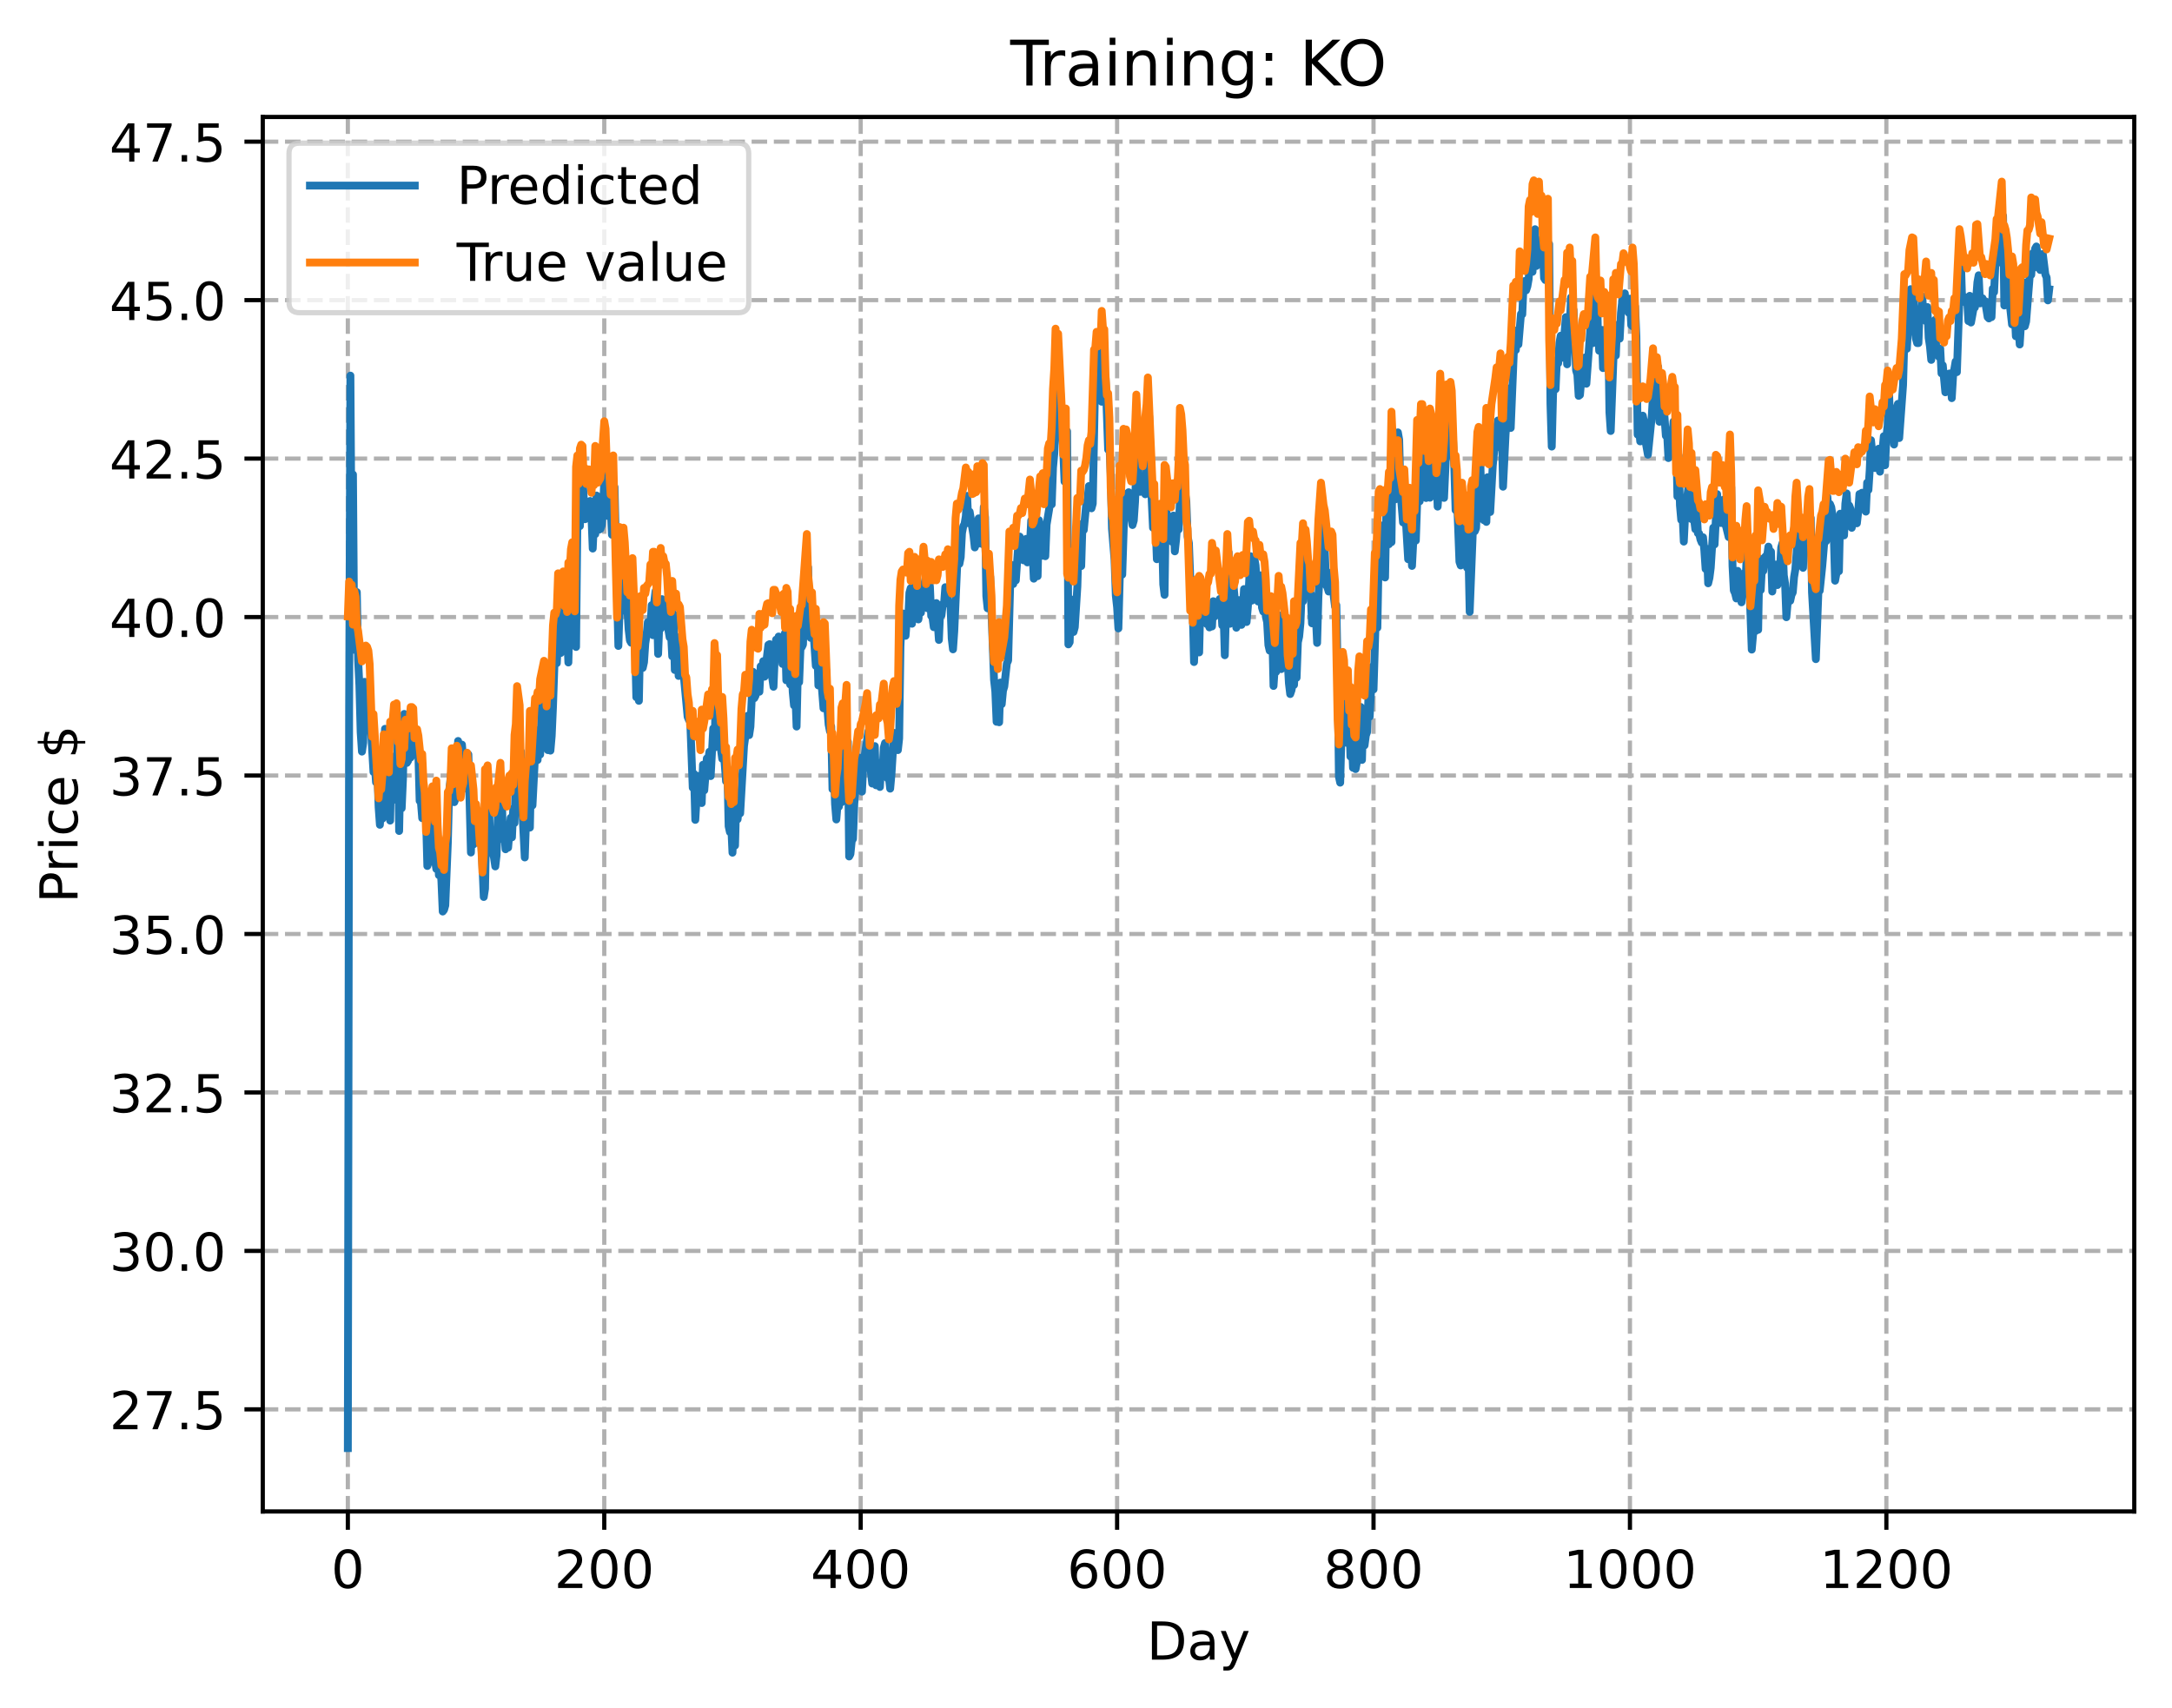 <?xml version="1.0" encoding="utf-8" standalone="no"?>
<!DOCTYPE svg PUBLIC "-//W3C//DTD SVG 1.1//EN"
  "http://www.w3.org/Graphics/SVG/1.1/DTD/svg11.dtd">
<!-- Created with matplotlib (https://matplotlib.org/) -->
<svg height="325.986pt" version="1.1" viewBox="0 0 414.464 325.986" width="414.464pt" xmlns="http://www.w3.org/2000/svg" xmlns:xlink="http://www.w3.org/1999/xlink">
 <defs>
  <style type="text/css">
*{stroke-linecap:butt;stroke-linejoin:round;}
  </style>
 </defs>
 <g id="figure_1">
  <g id="patch_1">
   <path d="M 0 325.986 
L 414.464 325.986 
L 414.464 0 
L 0 0 
z
" style="fill:#ffffff;"/>
  </g>
  <g id="axes_1">
   <g id="patch_2">
    <path d="M 50.144 288.43 
L 407.264 288.43 
L 407.264 22.318 
L 50.144 22.318 
z
" style="fill:#ffffff;"/>
   </g>
   <g id="matplotlib.axis_1">
    <g id="xtick_1">
     <g id="line2d_1">
      <path clip-path="url(#ped2724304a)" d="M 66.376 288.43 
L 66.376 22.318 
" style="fill:none;stroke:#b0b0b0;stroke-dasharray:2.96,1.28;stroke-dashoffset:0;stroke-width:0.8;"/>
     </g>
     <g id="line2d_2">
      <defs>
       <path d="M 0 0 
L 0 3.5 
" id="m0fbb372917" style="stroke:#000000;stroke-width:0.8;"/>
      </defs>
      <g>
       <use style="stroke:#000000;stroke-width:0.8;" x="66.376" xlink:href="#m0fbb372917" y="288.43"/>
      </g>
     </g>
     <g id="text_1">
      <!-- 0 -->
      <defs>
       <path d="M 31.781 66.406 
Q 24.172 66.406 20.328 58.906 
Q 16.5 51.422 16.5 36.375 
Q 16.5 21.391 20.328 13.891 
Q 24.172 6.391 31.781 6.391 
Q 39.453 6.391 43.281 13.891 
Q 47.125 21.391 47.125 36.375 
Q 47.125 51.422 43.281 58.906 
Q 39.453 66.406 31.781 66.406 
z
M 31.781 74.219 
Q 44.047 74.219 50.516 64.516 
Q 56.984 54.828 56.984 36.375 
Q 56.984 17.969 50.516 8.266 
Q 44.047 -1.422 31.781 -1.422 
Q 19.531 -1.422 13.062 8.266 
Q 6.594 17.969 6.594 36.375 
Q 6.594 54.828 13.062 64.516 
Q 19.531 74.219 31.781 74.219 
z
" id="DejaVuSans-48"/>
      </defs>
      <g transform="translate(63.195 303.029)scale(0.1 -0.1)">
       <use xlink:href="#DejaVuSans-48"/>
      </g>
     </g>
    </g>
    <g id="xtick_2">
     <g id="line2d_3">
      <path clip-path="url(#ped2724304a)" d="M 115.307 288.43 
L 115.307 22.318 
" style="fill:none;stroke:#b0b0b0;stroke-dasharray:2.96,1.28;stroke-dashoffset:0;stroke-width:0.8;"/>
     </g>
     <g id="line2d_4">
      <g>
       <use style="stroke:#000000;stroke-width:0.8;" x="115.307" xlink:href="#m0fbb372917" y="288.43"/>
      </g>
     </g>
     <g id="text_2">
      <!-- 200 -->
      <defs>
       <path d="M 19.188 8.297 
L 53.609 8.297 
L 53.609 0 
L 7.328 0 
L 7.328 8.297 
Q 12.938 14.109 22.625 23.891 
Q 32.328 33.688 34.812 36.531 
Q 39.547 41.844 41.422 45.531 
Q 43.312 49.219 43.312 52.781 
Q 43.312 58.594 39.234 62.25 
Q 35.156 65.922 28.609 65.922 
Q 23.969 65.922 18.812 64.312 
Q 13.672 62.703 7.812 59.422 
L 7.812 69.391 
Q 13.766 71.781 18.938 73 
Q 24.125 74.219 28.422 74.219 
Q 39.75 74.219 46.484 68.547 
Q 53.219 62.891 53.219 53.422 
Q 53.219 48.922 51.531 44.891 
Q 49.859 40.875 45.406 35.406 
Q 44.188 33.984 37.641 27.219 
Q 31.109 20.453 19.188 8.297 
z
" id="DejaVuSans-50"/>
      </defs>
      <g transform="translate(105.763 303.029)scale(0.1 -0.1)">
       <use xlink:href="#DejaVuSans-50"/>
       <use x="63.623" xlink:href="#DejaVuSans-48"/>
       <use x="127.246" xlink:href="#DejaVuSans-48"/>
      </g>
     </g>
    </g>
    <g id="xtick_3">
     <g id="line2d_5">
      <path clip-path="url(#ped2724304a)" d="M 164.238 288.43 
L 164.238 22.318 
" style="fill:none;stroke:#b0b0b0;stroke-dasharray:2.96,1.28;stroke-dashoffset:0;stroke-width:0.8;"/>
     </g>
     <g id="line2d_6">
      <g>
       <use style="stroke:#000000;stroke-width:0.8;" x="164.238" xlink:href="#m0fbb372917" y="288.43"/>
      </g>
     </g>
     <g id="text_3">
      <!-- 400 -->
      <defs>
       <path d="M 37.797 64.312 
L 12.891 25.391 
L 37.797 25.391 
z
M 35.203 72.906 
L 47.609 72.906 
L 47.609 25.391 
L 58.016 25.391 
L 58.016 17.188 
L 47.609 17.188 
L 47.609 0 
L 37.797 0 
L 37.797 17.188 
L 4.891 17.188 
L 4.891 26.703 
z
" id="DejaVuSans-52"/>
      </defs>
      <g transform="translate(154.694 303.029)scale(0.1 -0.1)">
       <use xlink:href="#DejaVuSans-52"/>
       <use x="63.623" xlink:href="#DejaVuSans-48"/>
       <use x="127.246" xlink:href="#DejaVuSans-48"/>
      </g>
     </g>
    </g>
    <g id="xtick_4">
     <g id="line2d_7">
      <path clip-path="url(#ped2724304a)" d="M 213.168 288.43 
L 213.168 22.318 
" style="fill:none;stroke:#b0b0b0;stroke-dasharray:2.96,1.28;stroke-dashoffset:0;stroke-width:0.8;"/>
     </g>
     <g id="line2d_8">
      <g>
       <use style="stroke:#000000;stroke-width:0.8;" x="213.168" xlink:href="#m0fbb372917" y="288.43"/>
      </g>
     </g>
     <g id="text_4">
      <!-- 600 -->
      <defs>
       <path d="M 33.016 40.375 
Q 26.375 40.375 22.484 35.828 
Q 18.609 31.297 18.609 23.391 
Q 18.609 15.531 22.484 10.953 
Q 26.375 6.391 33.016 6.391 
Q 39.656 6.391 43.531 10.953 
Q 47.406 15.531 47.406 23.391 
Q 47.406 31.297 43.531 35.828 
Q 39.656 40.375 33.016 40.375 
z
M 52.594 71.297 
L 52.594 62.312 
Q 48.875 64.062 45.094 64.984 
Q 41.312 65.922 37.594 65.922 
Q 27.828 65.922 22.672 59.328 
Q 17.531 52.734 16.797 39.406 
Q 19.672 43.656 24.016 45.922 
Q 28.375 48.188 33.594 48.188 
Q 44.578 48.188 50.953 41.516 
Q 57.328 34.859 57.328 23.391 
Q 57.328 12.156 50.688 5.359 
Q 44.047 -1.422 33.016 -1.422 
Q 20.359 -1.422 13.672 8.266 
Q 6.984 17.969 6.984 36.375 
Q 6.984 53.656 15.188 63.938 
Q 23.391 74.219 37.203 74.219 
Q 40.922 74.219 44.703 73.484 
Q 48.484 72.75 52.594 71.297 
z
" id="DejaVuSans-54"/>
      </defs>
      <g transform="translate(203.625 303.029)scale(0.1 -0.1)">
       <use xlink:href="#DejaVuSans-54"/>
       <use x="63.623" xlink:href="#DejaVuSans-48"/>
       <use x="127.246" xlink:href="#DejaVuSans-48"/>
      </g>
     </g>
    </g>
    <g id="xtick_5">
     <g id="line2d_9">
      <path clip-path="url(#ped2724304a)" d="M 262.099 288.43 
L 262.099 22.318 
" style="fill:none;stroke:#b0b0b0;stroke-dasharray:2.96,1.28;stroke-dashoffset:0;stroke-width:0.8;"/>
     </g>
     <g id="line2d_10">
      <g>
       <use style="stroke:#000000;stroke-width:0.8;" x="262.099" xlink:href="#m0fbb372917" y="288.43"/>
      </g>
     </g>
     <g id="text_5">
      <!-- 800 -->
      <defs>
       <path d="M 31.781 34.625 
Q 24.75 34.625 20.719 30.859 
Q 16.703 27.094 16.703 20.516 
Q 16.703 13.922 20.719 10.156 
Q 24.75 6.391 31.781 6.391 
Q 38.812 6.391 42.859 10.172 
Q 46.922 13.969 46.922 20.516 
Q 46.922 27.094 42.891 30.859 
Q 38.875 34.625 31.781 34.625 
z
M 21.922 38.812 
Q 15.578 40.375 12.031 44.719 
Q 8.5 49.078 8.5 55.328 
Q 8.5 64.062 14.719 69.141 
Q 20.953 74.219 31.781 74.219 
Q 42.672 74.219 48.875 69.141 
Q 55.078 64.062 55.078 55.328 
Q 55.078 49.078 51.531 44.719 
Q 48 40.375 41.703 38.812 
Q 48.828 37.156 52.797 32.312 
Q 56.781 27.484 56.781 20.516 
Q 56.781 9.906 50.312 4.234 
Q 43.844 -1.422 31.781 -1.422 
Q 19.734 -1.422 13.25 4.234 
Q 6.781 9.906 6.781 20.516 
Q 6.781 27.484 10.781 32.312 
Q 14.797 37.156 21.922 38.812 
z
M 18.312 54.391 
Q 18.312 48.734 21.844 45.562 
Q 25.391 42.391 31.781 42.391 
Q 38.141 42.391 41.719 45.562 
Q 45.312 48.734 45.312 54.391 
Q 45.312 60.062 41.719 63.234 
Q 38.141 66.406 31.781 66.406 
Q 25.391 66.406 21.844 63.234 
Q 18.312 60.062 18.312 54.391 
z
" id="DejaVuSans-56"/>
      </defs>
      <g transform="translate(252.555 303.029)scale(0.1 -0.1)">
       <use xlink:href="#DejaVuSans-56"/>
       <use x="63.623" xlink:href="#DejaVuSans-48"/>
       <use x="127.246" xlink:href="#DejaVuSans-48"/>
      </g>
     </g>
    </g>
    <g id="xtick_6">
     <g id="line2d_11">
      <path clip-path="url(#ped2724304a)" d="M 311.029 288.43 
L 311.029 22.318 
" style="fill:none;stroke:#b0b0b0;stroke-dasharray:2.96,1.28;stroke-dashoffset:0;stroke-width:0.8;"/>
     </g>
     <g id="line2d_12">
      <g>
       <use style="stroke:#000000;stroke-width:0.8;" x="311.029" xlink:href="#m0fbb372917" y="288.43"/>
      </g>
     </g>
     <g id="text_6">
      <!-- 1000 -->
      <defs>
       <path d="M 12.406 8.297 
L 28.516 8.297 
L 28.516 63.922 
L 10.984 60.406 
L 10.984 69.391 
L 28.422 72.906 
L 38.281 72.906 
L 38.281 8.297 
L 54.391 8.297 
L 54.391 0 
L 12.406 0 
z
" id="DejaVuSans-49"/>
      </defs>
      <g transform="translate(298.304 303.029)scale(0.1 -0.1)">
       <use xlink:href="#DejaVuSans-49"/>
       <use x="63.623" xlink:href="#DejaVuSans-48"/>
       <use x="127.246" xlink:href="#DejaVuSans-48"/>
       <use x="190.869" xlink:href="#DejaVuSans-48"/>
      </g>
     </g>
    </g>
    <g id="xtick_7">
     <g id="line2d_13">
      <path clip-path="url(#ped2724304a)" d="M 359.96 288.43 
L 359.96 22.318 
" style="fill:none;stroke:#b0b0b0;stroke-dasharray:2.96,1.28;stroke-dashoffset:0;stroke-width:0.8;"/>
     </g>
     <g id="line2d_14">
      <g>
       <use style="stroke:#000000;stroke-width:0.8;" x="359.96" xlink:href="#m0fbb372917" y="288.43"/>
      </g>
     </g>
     <g id="text_7">
      <!-- 1200 -->
      <g transform="translate(347.235 303.029)scale(0.1 -0.1)">
       <use xlink:href="#DejaVuSans-49"/>
       <use x="63.623" xlink:href="#DejaVuSans-50"/>
       <use x="127.246" xlink:href="#DejaVuSans-48"/>
       <use x="190.869" xlink:href="#DejaVuSans-48"/>
      </g>
     </g>
    </g>
    <g id="text_8">
     <!-- Day -->
     <defs>
      <path d="M 19.672 64.797 
L 19.672 8.109 
L 31.594 8.109 
Q 46.688 8.109 53.688 14.938 
Q 60.688 21.781 60.688 36.531 
Q 60.688 51.172 53.688 57.984 
Q 46.688 64.797 31.594 64.797 
z
M 9.812 72.906 
L 30.078 72.906 
Q 51.266 72.906 61.172 64.094 
Q 71.094 55.281 71.094 36.531 
Q 71.094 17.672 61.125 8.828 
Q 51.172 0 30.078 0 
L 9.812 0 
z
" id="DejaVuSans-68"/>
      <path d="M 34.281 27.484 
Q 23.391 27.484 19.188 25 
Q 14.984 22.516 14.984 16.5 
Q 14.984 11.719 18.141 8.906 
Q 21.297 6.109 26.703 6.109 
Q 34.188 6.109 38.703 11.406 
Q 43.219 16.703 43.219 25.484 
L 43.219 27.484 
z
M 52.203 31.203 
L 52.203 0 
L 43.219 0 
L 43.219 8.297 
Q 40.141 3.328 35.547 0.953 
Q 30.953 -1.422 24.312 -1.422 
Q 15.922 -1.422 10.953 3.297 
Q 6 8.016 6 15.922 
Q 6 25.141 12.172 29.828 
Q 18.359 34.516 30.609 34.516 
L 43.219 34.516 
L 43.219 35.406 
Q 43.219 41.609 39.141 45 
Q 35.062 48.391 27.688 48.391 
Q 23 48.391 18.547 47.266 
Q 14.109 46.141 10.016 43.891 
L 10.016 52.203 
Q 14.938 54.109 19.578 55.047 
Q 24.219 56 28.609 56 
Q 40.484 56 46.344 49.844 
Q 52.203 43.703 52.203 31.203 
z
" id="DejaVuSans-97"/>
      <path d="M 32.172 -5.078 
Q 28.375 -14.844 24.75 -17.812 
Q 21.141 -20.797 15.094 -20.797 
L 7.906 -20.797 
L 7.906 -13.281 
L 13.188 -13.281 
Q 16.891 -13.281 18.938 -11.516 
Q 21 -9.766 23.484 -3.219 
L 25.094 0.875 
L 2.984 54.688 
L 12.5 54.688 
L 29.594 11.922 
L 46.688 54.688 
L 56.203 54.688 
z
" id="DejaVuSans-121"/>
     </defs>
     <g transform="translate(218.83 316.707)scale(0.1 -0.1)">
      <use xlink:href="#DejaVuSans-68"/>
      <use x="77.002" xlink:href="#DejaVuSans-97"/>
      <use x="138.281" xlink:href="#DejaVuSans-121"/>
     </g>
    </g>
   </g>
   <g id="matplotlib.axis_2">
    <g id="ytick_1">
     <g id="line2d_15">
      <path clip-path="url(#ped2724304a)" d="M 50.144 268.944 
L 407.264 268.944 
" style="fill:none;stroke:#b0b0b0;stroke-dasharray:2.96,1.28;stroke-dashoffset:0;stroke-width:0.8;"/>
     </g>
     <g id="line2d_16">
      <defs>
       <path d="M 0 0 
L -3.5 0 
" id="m2b12ddfbf5" style="stroke:#000000;stroke-width:0.8;"/>
      </defs>
      <g>
       <use style="stroke:#000000;stroke-width:0.8;" x="50.144" xlink:href="#m2b12ddfbf5" y="268.944"/>
      </g>
     </g>
     <g id="text_9">
      <!-- 27.5 -->
      <defs>
       <path d="M 8.203 72.906 
L 55.078 72.906 
L 55.078 68.703 
L 28.609 0 
L 18.312 0 
L 43.219 64.594 
L 8.203 64.594 
z
" id="DejaVuSans-55"/>
       <path d="M 10.688 12.406 
L 21 12.406 
L 21 0 
L 10.688 0 
z
" id="DejaVuSans-46"/>
       <path d="M 10.797 72.906 
L 49.516 72.906 
L 49.516 64.594 
L 19.828 64.594 
L 19.828 46.734 
Q 21.969 47.469 24.109 47.828 
Q 26.266 48.188 28.422 48.188 
Q 40.625 48.188 47.75 41.5 
Q 54.891 34.812 54.891 23.391 
Q 54.891 11.625 47.562 5.094 
Q 40.234 -1.422 26.906 -1.422 
Q 22.312 -1.422 17.547 -0.641 
Q 12.797 0.141 7.719 1.703 
L 7.719 11.625 
Q 12.109 9.234 16.797 8.062 
Q 21.484 6.891 26.703 6.891 
Q 35.156 6.891 40.078 11.328 
Q 45.016 15.766 45.016 23.391 
Q 45.016 31 40.078 35.438 
Q 35.156 39.891 26.703 39.891 
Q 22.75 39.891 18.812 39.016 
Q 14.891 38.141 10.797 36.281 
z
" id="DejaVuSans-53"/>
      </defs>
      <g transform="translate(20.878 272.743)scale(0.1 -0.1)">
       <use xlink:href="#DejaVuSans-50"/>
       <use x="63.623" xlink:href="#DejaVuSans-55"/>
       <use x="127.246" xlink:href="#DejaVuSans-46"/>
       <use x="159.033" xlink:href="#DejaVuSans-53"/>
      </g>
     </g>
    </g>
    <g id="ytick_2">
     <g id="line2d_17">
      <path clip-path="url(#ped2724304a)" d="M 50.144 238.706 
L 407.264 238.706 
" style="fill:none;stroke:#b0b0b0;stroke-dasharray:2.96,1.28;stroke-dashoffset:0;stroke-width:0.8;"/>
     </g>
     <g id="line2d_18">
      <g>
       <use style="stroke:#000000;stroke-width:0.8;" x="50.144" xlink:href="#m2b12ddfbf5" y="238.706"/>
      </g>
     </g>
     <g id="text_10">
      <!-- 30.0 -->
      <defs>
       <path d="M 40.578 39.312 
Q 47.656 37.797 51.625 33 
Q 55.609 28.219 55.609 21.188 
Q 55.609 10.406 48.188 4.484 
Q 40.766 -1.422 27.094 -1.422 
Q 22.516 -1.422 17.656 -0.516 
Q 12.797 0.391 7.625 2.203 
L 7.625 11.719 
Q 11.719 9.328 16.594 8.109 
Q 21.484 6.891 26.812 6.891 
Q 36.078 6.891 40.938 10.547 
Q 45.797 14.203 45.797 21.188 
Q 45.797 27.641 41.281 31.266 
Q 36.766 34.906 28.719 34.906 
L 20.219 34.906 
L 20.219 43.016 
L 29.109 43.016 
Q 36.375 43.016 40.234 45.922 
Q 44.094 48.828 44.094 54.297 
Q 44.094 59.906 40.109 62.906 
Q 36.141 65.922 28.719 65.922 
Q 24.656 65.922 20.016 65.031 
Q 15.375 64.156 9.812 62.312 
L 9.812 71.094 
Q 15.438 72.656 20.344 73.438 
Q 25.25 74.219 29.594 74.219 
Q 40.828 74.219 47.359 69.109 
Q 53.906 64.016 53.906 55.328 
Q 53.906 49.266 50.438 45.094 
Q 46.969 40.922 40.578 39.312 
z
" id="DejaVuSans-51"/>
      </defs>
      <g transform="translate(20.878 242.505)scale(0.1 -0.1)">
       <use xlink:href="#DejaVuSans-51"/>
       <use x="63.623" xlink:href="#DejaVuSans-48"/>
       <use x="127.246" xlink:href="#DejaVuSans-46"/>
       <use x="159.033" xlink:href="#DejaVuSans-48"/>
      </g>
     </g>
    </g>
    <g id="ytick_3">
     <g id="line2d_19">
      <path clip-path="url(#ped2724304a)" d="M 50.144 208.467 
L 407.264 208.467 
" style="fill:none;stroke:#b0b0b0;stroke-dasharray:2.96,1.28;stroke-dashoffset:0;stroke-width:0.8;"/>
     </g>
     <g id="line2d_20">
      <g>
       <use style="stroke:#000000;stroke-width:0.8;" x="50.144" xlink:href="#m2b12ddfbf5" y="208.467"/>
      </g>
     </g>
     <g id="text_11">
      <!-- 32.5 -->
      <g transform="translate(20.878 212.266)scale(0.1 -0.1)">
       <use xlink:href="#DejaVuSans-51"/>
       <use x="63.623" xlink:href="#DejaVuSans-50"/>
       <use x="127.246" xlink:href="#DejaVuSans-46"/>
       <use x="159.033" xlink:href="#DejaVuSans-53"/>
      </g>
     </g>
    </g>
    <g id="ytick_4">
     <g id="line2d_21">
      <path clip-path="url(#ped2724304a)" d="M 50.144 178.229 
L 407.264 178.229 
" style="fill:none;stroke:#b0b0b0;stroke-dasharray:2.96,1.28;stroke-dashoffset:0;stroke-width:0.8;"/>
     </g>
     <g id="line2d_22">
      <g>
       <use style="stroke:#000000;stroke-width:0.8;" x="50.144" xlink:href="#m2b12ddfbf5" y="178.229"/>
      </g>
     </g>
     <g id="text_12">
      <!-- 35.0 -->
      <g transform="translate(20.878 182.028)scale(0.1 -0.1)">
       <use xlink:href="#DejaVuSans-51"/>
       <use x="63.623" xlink:href="#DejaVuSans-53"/>
       <use x="127.246" xlink:href="#DejaVuSans-46"/>
       <use x="159.033" xlink:href="#DejaVuSans-48"/>
      </g>
     </g>
    </g>
    <g id="ytick_5">
     <g id="line2d_23">
      <path clip-path="url(#ped2724304a)" d="M 50.144 147.99 
L 407.264 147.99 
" style="fill:none;stroke:#b0b0b0;stroke-dasharray:2.96,1.28;stroke-dashoffset:0;stroke-width:0.8;"/>
     </g>
     <g id="line2d_24">
      <g>
       <use style="stroke:#000000;stroke-width:0.8;" x="50.144" xlink:href="#m2b12ddfbf5" y="147.99"/>
      </g>
     </g>
     <g id="text_13">
      <!-- 37.5 -->
      <g transform="translate(20.878 151.789)scale(0.1 -0.1)">
       <use xlink:href="#DejaVuSans-51"/>
       <use x="63.623" xlink:href="#DejaVuSans-55"/>
       <use x="127.246" xlink:href="#DejaVuSans-46"/>
       <use x="159.033" xlink:href="#DejaVuSans-53"/>
      </g>
     </g>
    </g>
    <g id="ytick_6">
     <g id="line2d_25">
      <path clip-path="url(#ped2724304a)" d="M 50.144 117.751 
L 407.264 117.751 
" style="fill:none;stroke:#b0b0b0;stroke-dasharray:2.96,1.28;stroke-dashoffset:0;stroke-width:0.8;"/>
     </g>
     <g id="line2d_26">
      <g>
       <use style="stroke:#000000;stroke-width:0.8;" x="50.144" xlink:href="#m2b12ddfbf5" y="117.751"/>
      </g>
     </g>
     <g id="text_14">
      <!-- 40.0 -->
      <g transform="translate(20.878 121.551)scale(0.1 -0.1)">
       <use xlink:href="#DejaVuSans-52"/>
       <use x="63.623" xlink:href="#DejaVuSans-48"/>
       <use x="127.246" xlink:href="#DejaVuSans-46"/>
       <use x="159.033" xlink:href="#DejaVuSans-48"/>
      </g>
     </g>
    </g>
    <g id="ytick_7">
     <g id="line2d_27">
      <path clip-path="url(#ped2724304a)" d="M 50.144 87.513 
L 407.264 87.513 
" style="fill:none;stroke:#b0b0b0;stroke-dasharray:2.96,1.28;stroke-dashoffset:0;stroke-width:0.8;"/>
     </g>
     <g id="line2d_28">
      <g>
       <use style="stroke:#000000;stroke-width:0.8;" x="50.144" xlink:href="#m2b12ddfbf5" y="87.513"/>
      </g>
     </g>
     <g id="text_15">
      <!-- 42.5 -->
      <g transform="translate(20.878 91.312)scale(0.1 -0.1)">
       <use xlink:href="#DejaVuSans-52"/>
       <use x="63.623" xlink:href="#DejaVuSans-50"/>
       <use x="127.246" xlink:href="#DejaVuSans-46"/>
       <use x="159.033" xlink:href="#DejaVuSans-53"/>
      </g>
     </g>
    </g>
    <g id="ytick_8">
     <g id="line2d_29">
      <path clip-path="url(#ped2724304a)" d="M 50.144 57.274 
L 407.264 57.274 
" style="fill:none;stroke:#b0b0b0;stroke-dasharray:2.96,1.28;stroke-dashoffset:0;stroke-width:0.8;"/>
     </g>
     <g id="line2d_30">
      <g>
       <use style="stroke:#000000;stroke-width:0.8;" x="50.144" xlink:href="#m2b12ddfbf5" y="57.274"/>
      </g>
     </g>
     <g id="text_16">
      <!-- 45.0 -->
      <g transform="translate(20.878 61.074)scale(0.1 -0.1)">
       <use xlink:href="#DejaVuSans-52"/>
       <use x="63.623" xlink:href="#DejaVuSans-53"/>
       <use x="127.246" xlink:href="#DejaVuSans-46"/>
       <use x="159.033" xlink:href="#DejaVuSans-48"/>
      </g>
     </g>
    </g>
    <g id="ytick_9">
     <g id="line2d_31">
      <path clip-path="url(#ped2724304a)" d="M 50.144 27.036 
L 407.264 27.036 
" style="fill:none;stroke:#b0b0b0;stroke-dasharray:2.96,1.28;stroke-dashoffset:0;stroke-width:0.8;"/>
     </g>
     <g id="line2d_32">
      <g>
       <use style="stroke:#000000;stroke-width:0.8;" x="50.144" xlink:href="#m2b12ddfbf5" y="27.036"/>
      </g>
     </g>
     <g id="text_17">
      <!-- 47.5 -->
      <g transform="translate(20.878 30.835)scale(0.1 -0.1)">
       <use xlink:href="#DejaVuSans-52"/>
       <use x="63.623" xlink:href="#DejaVuSans-55"/>
       <use x="127.246" xlink:href="#DejaVuSans-46"/>
       <use x="159.033" xlink:href="#DejaVuSans-53"/>
      </g>
     </g>
    </g>
    <g id="text_18">
     <!-- Price $ -->
     <defs>
      <path d="M 19.672 64.797 
L 19.672 37.406 
L 32.078 37.406 
Q 38.969 37.406 42.719 40.969 
Q 46.484 44.531 46.484 51.125 
Q 46.484 57.672 42.719 61.234 
Q 38.969 64.797 32.078 64.797 
z
M 9.812 72.906 
L 32.078 72.906 
Q 44.344 72.906 50.609 67.359 
Q 56.891 61.812 56.891 51.125 
Q 56.891 40.328 50.609 34.812 
Q 44.344 29.297 32.078 29.297 
L 19.672 29.297 
L 19.672 0 
L 9.812 0 
z
" id="DejaVuSans-80"/>
      <path d="M 41.109 46.297 
Q 39.594 47.172 37.812 47.578 
Q 36.031 48 33.891 48 
Q 26.266 48 22.188 43.047 
Q 18.109 38.094 18.109 28.812 
L 18.109 0 
L 9.078 0 
L 9.078 54.688 
L 18.109 54.688 
L 18.109 46.188 
Q 20.953 51.172 25.484 53.578 
Q 30.031 56 36.531 56 
Q 37.453 56 38.578 55.875 
Q 39.703 55.766 41.062 55.516 
z
" id="DejaVuSans-114"/>
      <path d="M 9.422 54.688 
L 18.406 54.688 
L 18.406 0 
L 9.422 0 
z
M 9.422 75.984 
L 18.406 75.984 
L 18.406 64.594 
L 9.422 64.594 
z
" id="DejaVuSans-105"/>
      <path d="M 48.781 52.594 
L 48.781 44.188 
Q 44.969 46.297 41.141 47.344 
Q 37.312 48.391 33.406 48.391 
Q 24.656 48.391 19.812 42.844 
Q 14.984 37.312 14.984 27.297 
Q 14.984 17.281 19.812 11.734 
Q 24.656 6.203 33.406 6.203 
Q 37.312 6.203 41.141 7.25 
Q 44.969 8.297 48.781 10.406 
L 48.781 2.094 
Q 45.016 0.344 40.984 -0.531 
Q 36.969 -1.422 32.422 -1.422 
Q 20.062 -1.422 12.781 6.344 
Q 5.516 14.109 5.516 27.297 
Q 5.516 40.672 12.859 48.328 
Q 20.219 56 33.016 56 
Q 37.156 56 41.109 55.141 
Q 45.062 54.297 48.781 52.594 
z
" id="DejaVuSans-99"/>
      <path d="M 56.203 29.594 
L 56.203 25.203 
L 14.891 25.203 
Q 15.484 15.922 20.484 11.062 
Q 25.484 6.203 34.422 6.203 
Q 39.594 6.203 44.453 7.469 
Q 49.312 8.734 54.109 11.281 
L 54.109 2.781 
Q 49.266 0.734 44.188 -0.344 
Q 39.109 -1.422 33.891 -1.422 
Q 20.797 -1.422 13.156 6.188 
Q 5.516 13.812 5.516 26.812 
Q 5.516 40.234 12.766 48.109 
Q 20.016 56 32.328 56 
Q 43.359 56 49.781 48.891 
Q 56.203 41.797 56.203 29.594 
z
M 47.219 32.234 
Q 47.125 39.594 43.094 43.984 
Q 39.062 48.391 32.422 48.391 
Q 24.906 48.391 20.391 44.141 
Q 15.875 39.891 15.188 32.172 
z
" id="DejaVuSans-101"/>
      <path id="DejaVuSans-32"/>
      <path d="M 33.797 -14.703 
L 28.906 -14.703 
L 28.859 0 
Q 23.734 0.094 18.609 1.188 
Q 13.484 2.297 8.297 4.5 
L 8.297 13.281 
Q 13.281 10.156 18.375 8.562 
Q 23.484 6.984 28.906 6.938 
L 28.906 29.203 
Q 18.109 30.953 13.203 35.156 
Q 8.297 39.359 8.297 46.688 
Q 8.297 54.641 13.625 59.219 
Q 18.953 63.812 28.906 64.5 
L 28.906 75.984 
L 33.797 75.984 
L 33.797 64.656 
Q 38.328 64.453 42.578 63.688 
Q 46.828 62.938 50.875 61.625 
L 50.875 53.078 
Q 46.828 55.125 42.547 56.25 
Q 38.281 57.375 33.797 57.562 
L 33.797 36.719 
Q 44.875 35.016 50.094 30.609 
Q 55.328 26.219 55.328 18.609 
Q 55.328 10.359 49.781 5.594 
Q 44.234 0.828 33.797 0.094 
z
M 28.906 37.594 
L 28.906 57.625 
Q 23.25 56.984 20.266 54.391 
Q 17.281 51.812 17.281 47.516 
Q 17.281 43.312 20.031 40.969 
Q 22.797 38.625 28.906 37.594 
z
M 33.797 28.219 
L 33.797 7.078 
Q 39.984 7.906 43.141 10.594 
Q 46.297 13.281 46.297 17.672 
Q 46.297 21.969 43.281 24.5 
Q 40.281 27.047 33.797 28.219 
z
" id="DejaVuSans-36"/>
     </defs>
     <g transform="translate(14.798 172.342)rotate(-90)scale(0.1 -0.1)">
      <use xlink:href="#DejaVuSans-80"/>
      <use x="58.553" xlink:href="#DejaVuSans-114"/>
      <use x="99.666" xlink:href="#DejaVuSans-105"/>
      <use x="127.449" xlink:href="#DejaVuSans-99"/>
      <use x="182.43" xlink:href="#DejaVuSans-101"/>
      <use x="243.953" xlink:href="#DejaVuSans-32"/>
      <use x="275.74" xlink:href="#DejaVuSans-36"/>
     </g>
    </g>
   </g>
   <g id="line2d_33">
    <path clip-path="url(#ped2724304a)" d="M 66.376 276.334 
L 66.621 135.562 
L 66.866 71.678 
L 67.11 108.323 
L 67.355 90.549 
L 67.6 123.996 
L 67.844 114.894 
L 68.089 112.983 
L 68.334 125.883 
L 68.578 130.789 
L 68.823 139.737 
L 69.068 143.428 
L 69.312 141.72 
L 69.557 130.114 
L 69.802 135.411 
L 70.046 130.128 
L 70.291 135.103 
L 70.536 134.036 
L 71.025 143.281 
L 71.27 147.321 
L 71.514 145.999 
L 71.759 149.289 
L 72.003 147.11 
L 72.248 154.018 
L 72.493 157.395 
L 72.737 152.926 
L 72.982 156.226 
L 73.471 139.082 
L 73.716 149.84 
L 73.961 152.367 
L 74.205 151.83 
L 74.45 156.595 
L 74.695 144.399 
L 74.939 152.62 
L 75.184 145.662 
L 75.429 144.254 
L 75.673 152.69 
L 75.918 139.421 
L 76.163 158.574 
L 76.407 146.614 
L 76.652 154.242 
L 76.897 148.567 
L 77.141 136.237 
L 77.386 143.666 
L 77.631 145.585 
L 77.875 145.183 
L 78.12 142.949 
L 78.364 144.553 
L 78.609 142.159 
L 78.854 138.369 
L 79.098 141.448 
L 79.343 140.742 
L 79.832 143.854 
L 80.077 152.832 
L 80.322 153.072 
L 80.566 156.13 
L 80.811 151.344 
L 81.056 155.549 
L 81.3 156.112 
L 81.545 165.254 
L 81.79 164.568 
L 82.034 159.915 
L 82.279 158.854 
L 82.524 157.076 
L 82.768 158.818 
L 83.013 164.114 
L 83.258 165.816 
L 83.502 160.537 
L 83.747 166.997 
L 83.991 164.607 
L 84.236 168.194 
L 84.481 173.944 
L 84.725 173.636 
L 84.97 172.776 
L 85.459 160.705 
L 85.704 150.986 
L 86.193 146.655 
L 86.438 146.766 
L 86.683 153.074 
L 86.927 152.405 
L 87.172 148.994 
L 87.417 141.398 
L 87.661 149.037 
L 87.906 142.231 
L 88.151 142.094 
L 88.64 148.328 
L 88.885 146.546 
L 89.129 150.552 
L 89.374 143.968 
L 89.863 162.682 
L 90.108 152.489 
L 90.352 161.137 
L 90.597 156.591 
L 90.842 157.117 
L 91.086 155.735 
L 91.331 155.354 
L 91.576 155.832 
L 92.065 165.272 
L 92.31 171.168 
L 92.554 169.604 
L 92.799 156.645 
L 93.288 152.902 
L 93.533 161.001 
L 93.778 161.649 
L 94.267 163.663 
L 94.512 165.34 
L 94.756 163.205 
L 95.001 155.764 
L 95.246 155.087 
L 95.49 151.91 
L 95.735 151.287 
L 95.979 160.173 
L 96.224 158.613 
L 96.469 162.064 
L 96.713 160.027 
L 96.958 161.758 
L 97.447 156.066 
L 97.692 159.792 
L 97.937 154.294 
L 98.181 157.061 
L 98.426 148.988 
L 98.671 145.242 
L 98.915 137.765 
L 99.16 145.401 
L 99.405 143.41 
L 99.649 154.125 
L 100.139 163.626 
L 100.628 149.153 
L 100.873 146.752 
L 101.117 157.929 
L 101.362 145.864 
L 101.607 153.694 
L 102.34 139.348 
L 102.585 145.037 
L 102.83 139.57 
L 103.074 143.987 
L 103.319 135.625 
L 103.564 133.318 
L 103.808 132.788 
L 104.053 130.58 
L 104.298 141.077 
L 104.542 143.14 
L 104.787 140.357 
L 105.032 143.24 
L 105.276 140.423 
L 105.521 134.81 
L 106.01 120.551 
L 106.255 126.549 
L 106.744 116.343 
L 106.989 124.616 
L 107.234 119.872 
L 107.478 119.385 
L 107.723 117.054 
L 107.967 122.392 
L 108.212 120.647 
L 108.457 126.423 
L 108.701 116.889 
L 108.946 118.556 
L 109.435 108.479 
L 109.68 112.049 
L 109.925 123.459 
L 110.169 99.819 
L 110.414 98.808 
L 110.659 100.395 
L 110.903 92.548 
L 111.148 90.974 
L 111.637 99.082 
L 111.882 97.653 
L 112.127 98.64 
L 112.371 98.903 
L 112.616 95.599 
L 112.861 98.45 
L 113.105 104.682 
L 113.35 99.26 
L 113.595 101.927 
L 113.839 94.563 
L 114.328 101.072 
L 114.573 100.943 
L 114.818 100.253 
L 115.062 97.17 
L 115.307 91.85 
L 115.552 89.579 
L 115.796 92.58 
L 116.041 98.474 
L 116.286 97.24 
L 116.53 96.889 
L 116.775 102.05 
L 117.02 98.71 
L 117.264 92.955 
L 117.754 113.319 
L 117.998 123.265 
L 118.488 107.572 
L 118.977 116.58 
L 119.222 108.348 
L 119.955 120.092 
L 120.2 122.216 
L 120.445 122.651 
L 120.934 117.01 
L 121.179 121.994 
L 121.423 133.046 
L 121.668 128.721 
L 121.913 133.74 
L 122.157 121.522 
L 122.402 125.42 
L 122.647 127.458 
L 122.891 126.371 
L 123.136 122.785 
L 123.381 121.152 
L 123.625 118.707 
L 124.115 119.727 
L 124.359 115.478 
L 124.604 121.21 
L 124.849 114.814 
L 125.093 112.795 
L 125.338 114.685 
L 125.583 124.791 
L 125.827 118.607 
L 126.072 119.967 
L 126.316 114.335 
L 126.561 116.47 
L 126.806 115.242 
L 127.295 117.435 
L 127.54 120.184 
L 127.784 121.629 
L 128.029 120.501 
L 128.274 125.242 
L 128.518 117.19 
L 128.763 127.855 
L 129.008 122.957 
L 129.252 121.547 
L 129.497 128.987 
L 129.742 124.642 
L 129.986 127.355 
L 130.231 126.279 
L 131.21 136.772 
L 131.454 137.374 
L 131.699 137.306 
L 132.188 150.318 
L 132.433 147.667 
L 132.677 156.456 
L 133.167 148.066 
L 133.411 152.473 
L 133.656 150.186 
L 133.901 153.244 
L 134.145 145.933 
L 134.39 150.824 
L 134.879 144.723 
L 135.124 145.169 
L 135.369 143.456 
L 135.613 148.101 
L 136.103 139.011 
L 136.347 142.648 
L 136.592 132.779 
L 136.837 137.614 
L 137.081 133.468 
L 137.326 142.343 
L 137.571 142.991 
L 137.815 144.793 
L 138.06 142.86 
L 138.549 149.1 
L 138.794 146.494 
L 139.038 157.663 
L 139.283 158.784 
L 139.528 157.41 
L 139.772 162.719 
L 140.017 156.905 
L 140.262 161.359 
L 140.506 152.062 
L 140.751 156.344 
L 140.996 153.844 
L 141.24 155.207 
L 141.974 142.348 
L 142.219 140.591 
L 142.464 136.971 
L 142.708 136.569 
L 142.953 140.284 
L 143.198 138.664 
L 143.687 128.197 
L 143.931 133.235 
L 144.176 132.759 
L 144.421 130.168 
L 144.665 130.389 
L 144.91 132.004 
L 145.155 127.15 
L 145.399 128.426 
L 145.644 126.17 
L 145.889 129.132 
L 146.623 123.055 
L 146.867 122.919 
L 147.112 127.634 
L 147.601 131.056 
L 147.846 125.151 
L 148.091 122.065 
L 148.335 123.045 
L 148.58 121.466 
L 148.825 123.36 
L 149.069 122.432 
L 149.314 126.699 
L 149.559 121.511 
L 149.803 120.782 
L 150.048 129.828 
L 150.292 121.955 
L 150.782 130.625 
L 151.026 126.565 
L 151.271 132.056 
L 151.516 134.617 
L 151.76 132.194 
L 152.005 138.647 
L 152.25 127.759 
L 152.494 130.178 
L 152.739 123.773 
L 152.984 123.504 
L 153.228 122.998 
L 153.473 114.853 
L 153.718 114.888 
L 154.207 108.281 
L 154.452 118.979 
L 154.696 121.722 
L 154.941 118.609 
L 155.186 119.921 
L 155.675 127.069 
L 155.919 121.661 
L 156.164 130.8 
L 156.409 128.896 
L 156.653 128.984 
L 157.143 135.167 
L 157.387 127.456 
L 157.632 127.809 
L 157.877 135.205 
L 158.121 138.255 
L 158.366 139.538 
L 158.611 138.637 
L 158.855 150.594 
L 159.1 146.371 
L 159.345 153.452 
L 159.589 156.38 
L 159.834 153.407 
L 160.079 153.938 
L 160.323 145.278 
L 160.568 153.117 
L 160.813 145.908 
L 161.057 142.327 
L 161.302 145.675 
L 161.791 141.55 
L 162.036 163.44 
L 162.28 162.979 
L 162.525 160.491 
L 162.77 160.082 
L 163.014 153.376 
L 163.504 147.522 
L 163.748 146.689 
L 163.993 144.584 
L 164.238 149.913 
L 164.482 151.064 
L 164.727 145.979 
L 165.706 139.547 
L 166.195 147.418 
L 166.44 149.527 
L 166.684 142.646 
L 166.929 142.377 
L 167.174 149.856 
L 167.418 146.256 
L 167.663 149.555 
L 167.907 150.177 
L 168.152 145.513 
L 168.397 147.673 
L 168.641 142.696 
L 168.886 141.798 
L 169.131 148.117 
L 169.375 148.522 
L 169.62 148.399 
L 169.865 150.495 
L 170.109 147.787 
L 170.599 139.85 
L 170.843 140.639 
L 171.333 143.143 
L 171.577 140.912 
L 171.822 123.386 
L 172.067 117.692 
L 172.311 117.068 
L 172.556 117.201 
L 172.801 121.326 
L 173.045 118.264 
L 173.29 118.647 
L 173.534 113.105 
L 173.779 112.238 
L 174.024 119.025 
L 174.268 114.565 
L 174.513 117.087 
L 174.758 111.662 
L 175.002 114.279 
L 175.247 118.205 
L 175.492 113.614 
L 175.736 116.921 
L 175.981 112.729 
L 176.226 115.151 
L 176.47 111.095 
L 176.715 109.828 
L 176.96 116.066 
L 177.204 110.317 
L 177.449 111.946 
L 177.694 117.539 
L 177.938 117.814 
L 178.183 119.683 
L 178.428 118.403 
L 178.672 115.087 
L 179.162 122.119 
L 179.406 116.42 
L 179.651 117.398 
L 179.895 115.276 
L 180.14 115.3 
L 180.385 112.056 
L 180.629 112.708 
L 180.874 114.543 
L 181.119 115.183 
L 181.363 115.092 
L 181.608 121.848 
L 181.853 123.914 
L 182.097 120.423 
L 182.831 103.823 
L 183.076 107.592 
L 183.321 106.343 
L 183.565 101.72 
L 183.81 100.428 
L 184.055 99.984 
L 184.299 98.53 
L 184.544 94.624 
L 184.789 99.819 
L 185.033 97.653 
L 185.767 102.21 
L 186.012 104.467 
L 186.256 101.813 
L 186.501 103.83 
L 186.746 98.92 
L 186.99 101.254 
L 187.235 98.854 
L 187.48 103.837 
L 187.724 96.768 
L 187.969 98.729 
L 188.214 113.751 
L 188.458 116.092 
L 188.703 110.098 
L 188.948 110.037 
L 189.682 129.722 
L 189.926 131.933 
L 190.171 137.74 
L 190.416 135.457 
L 190.66 137.828 
L 190.905 130.252 
L 191.15 134.381 
L 191.394 131.802 
L 191.639 131.007 
L 192.128 126.584 
L 192.373 126.058 
L 192.862 107.717 
L 193.351 111.45 
L 193.596 108.029 
L 193.841 110.758 
L 194.33 103.741 
L 194.575 102.394 
L 194.819 104.195 
L 195.064 102.998 
L 195.309 106.923 
L 195.553 105.401 
L 195.798 102.836 
L 196.043 107.321 
L 196.532 103.937 
L 196.777 99.335 
L 197.266 110.426 
L 197.755 106.523 
L 198 109.951 
L 198.244 99.257 
L 198.489 100.597 
L 198.734 100.78 
L 198.978 106.05 
L 199.223 100.785 
L 199.468 106.141 
L 199.712 100.122 
L 200.202 97.136 
L 200.446 94.041 
L 200.691 96.261 
L 200.936 89.25 
L 201.18 86.55 
L 201.425 81.54 
L 201.67 74.2 
L 201.914 81.86 
L 202.159 71.581 
L 202.648 80.361 
L 203.138 91.897 
L 203.382 89.589 
L 203.627 82.304 
L 203.871 122.967 
L 204.116 122.539 
L 204.361 114.377 
L 204.605 114.776 
L 204.85 120.596 
L 205.095 119.689 
L 205.584 111.926 
L 205.829 103.473 
L 206.073 107.353 
L 206.318 108.023 
L 206.563 99.909 
L 206.807 101.149 
L 207.297 95.979 
L 207.541 95.229 
L 207.786 92.755 
L 208.031 94.082 
L 208.275 97.002 
L 208.52 96.105 
L 209.009 70.836 
L 209.254 67.753 
L 209.498 66.164 
L 209.743 76.17 
L 209.988 72.845 
L 210.232 76.663 
L 210.477 70.984 
L 210.722 73.235 
L 210.966 72.143 
L 211.456 85.81 
L 211.7 84.91 
L 211.945 90.498 
L 212.19 100.912 
L 212.679 106.796 
L 212.924 113.673 
L 213.168 115.895 
L 213.413 119.92 
L 213.902 101.58 
L 214.147 109.655 
L 214.636 94.337 
L 214.881 96.328 
L 215.126 94.156 
L 215.37 93.932 
L 215.615 94.305 
L 215.859 98.47 
L 216.104 100.19 
L 216.349 99.329 
L 216.593 95.711 
L 217.083 82.967 
L 217.327 93.332 
L 217.572 93.859 
L 217.817 92.468 
L 218.061 93.245 
L 218.306 92.86 
L 218.551 94.321 
L 219.285 79.454 
L 219.774 95.586 
L 220.019 100.709 
L 220.263 99.689 
L 220.508 100.092 
L 220.753 106.715 
L 220.997 103.351 
L 221.242 104.132 
L 221.486 100.92 
L 221.731 101.33 
L 221.976 111.518 
L 222.22 113.515 
L 222.465 96.805 
L 222.71 98.66 
L 222.954 98.782 
L 223.199 100.975 
L 223.444 101.376 
L 223.688 103.408 
L 223.933 98.382 
L 224.178 105.214 
L 224.422 102.976 
L 224.667 99.547 
L 224.912 101.039 
L 225.156 95.73 
L 225.401 87.065 
L 225.646 90.652 
L 225.89 89.851 
L 226.135 94.012 
L 226.38 95.683 
L 226.624 102.384 
L 226.869 103.657 
L 227.358 116.475 
L 227.603 116.432 
L 227.847 126.336 
L 228.092 120.419 
L 228.337 117.909 
L 228.581 118.784 
L 228.826 124.503 
L 229.071 114.345 
L 229.315 117.566 
L 229.56 114.345 
L 229.805 114.249 
L 230.294 119.091 
L 230.539 119.067 
L 230.783 119.729 
L 231.028 117.314 
L 231.273 119.547 
L 231.517 114.728 
L 231.762 117.671 
L 232.007 116.16 
L 232.251 117.074 
L 232.741 114.31 
L 232.985 115.095 
L 233.23 119.341 
L 233.474 116.804 
L 233.719 125.036 
L 233.964 115.521 
L 234.208 116.488 
L 234.453 105.405 
L 234.698 119.038 
L 234.942 112.945 
L 235.187 110.428 
L 235.432 112.267 
L 235.676 114.965 
L 235.921 119.789 
L 236.166 117.737 
L 236.41 114.518 
L 236.655 118.206 
L 236.9 119.244 
L 237.144 116.909 
L 237.389 112.413 
L 237.634 116.779 
L 237.878 118.698 
L 238.123 115.73 
L 238.612 106.137 
L 238.857 114.623 
L 239.102 109.117 
L 239.346 106.494 
L 239.591 107.878 
L 240.08 114.786 
L 240.325 111.385 
L 240.569 109.789 
L 240.814 115.944 
L 241.059 116.705 
L 241.303 114.371 
L 241.548 117.657 
L 241.793 118.725 
L 242.037 123.097 
L 242.282 124.161 
L 242.527 122.878 
L 242.771 120.551 
L 243.016 130.903 
L 243.261 127.148 
L 243.505 128.223 
L 243.995 121.772 
L 244.239 117.44 
L 244.484 127.684 
L 244.729 119.231 
L 244.973 125 
L 245.218 124.245 
L 245.462 125.54 
L 245.707 126.089 
L 245.952 130.381 
L 246.196 132.446 
L 246.441 131.734 
L 246.686 130.382 
L 246.93 130.7 
L 247.175 125.15 
L 247.42 129.33 
L 247.664 122.568 
L 247.909 121.46 
L 248.154 118.906 
L 248.398 112.595 
L 248.643 114.749 
L 248.888 106.306 
L 249.132 111.04 
L 249.377 106.518 
L 249.622 111.139 
L 249.866 112.878 
L 250.111 113.225 
L 250.356 118.95 
L 250.845 117.594 
L 251.089 117.564 
L 251.334 122.684 
L 251.579 113.907 
L 252.313 100.242 
L 252.557 104.691 
L 252.802 105.098 
L 253.047 111.678 
L 253.291 112.044 
L 253.536 112.878 
L 253.781 110.448 
L 254.025 110.561 
L 254.27 109.09 
L 254.515 113.834 
L 254.759 115.747 
L 255.004 115.478 
L 255.249 128.025 
L 255.493 148.222 
L 255.738 149.351 
L 255.983 140.159 
L 256.472 133.017 
L 256.717 139.855 
L 256.961 141.752 
L 257.206 139.787 
L 257.45 135.963 
L 257.695 144.376 
L 257.94 140.86 
L 258.184 146.518 
L 258.429 143.348 
L 258.674 146.762 
L 259.163 144.173 
L 259.408 136.796 
L 259.652 134.904 
L 259.897 145.019 
L 260.142 135.499 
L 260.386 142.242 
L 260.631 140.34 
L 260.876 139.687 
L 261.12 133.364 
L 261.365 136.77 
L 261.854 127.22 
L 262.099 131.571 
L 262.588 115.481 
L 262.833 119.785 
L 263.077 106.412 
L 263.322 100.186 
L 263.567 102.123 
L 263.811 107.584 
L 264.056 108.07 
L 264.301 110.2 
L 264.545 97.46 
L 264.79 93.213 
L 265.035 103.86 
L 265.279 92.353 
L 265.524 103.459 
L 265.769 84.126 
L 266.013 91.858 
L 266.258 95.289 
L 266.503 85.678 
L 266.747 82.51 
L 266.992 83.917 
L 267.237 93.762 
L 267.726 99.703 
L 267.971 99.763 
L 268.215 98.472 
L 268.705 106.714 
L 269.194 102.918 
L 269.438 107.994 
L 269.928 98.623 
L 270.172 103.159 
L 270.662 89.069 
L 270.906 95.66 
L 271.151 87.491 
L 271.396 84.26 
L 271.64 82.901 
L 272.13 95.033 
L 272.374 92.633 
L 272.619 92.421 
L 272.864 94.978 
L 273.108 86.804 
L 273.353 87.806 
L 273.842 92.324 
L 274.087 89.27 
L 274.332 96.676 
L 274.821 90.051 
L 275.065 78.609 
L 275.555 95.013 
L 276.044 84.138 
L 276.289 80.507 
L 276.533 86.885 
L 277.023 83.287 
L 277.267 83.792 
L 277.512 89.145 
L 277.757 97.345 
L 278.001 94.322 
L 278.491 107.199 
L 278.735 107.908 
L 278.98 105.981 
L 279.225 99.946 
L 279.469 104.272 
L 279.714 99.567 
L 279.959 108.342 
L 280.203 105.161 
L 280.448 116.767 
L 281.182 97.896 
L 281.426 101.374 
L 281.671 100.76 
L 282.16 88.412 
L 282.405 85.98 
L 282.65 94.282 
L 282.894 93.889 
L 283.139 99.265 
L 283.384 98.328 
L 283.628 99.595 
L 283.873 91.061 
L 284.118 96.291 
L 284.362 97.706 
L 284.852 88.821 
L 285.341 83.79 
L 285.83 80.242 
L 286.075 82.157 
L 286.32 85.449 
L 286.564 80.519 
L 286.809 92.877 
L 287.298 82.835 
L 288.032 74.106 
L 288.277 81.667 
L 289.011 63.663 
L 289.255 66.794 
L 289.5 63.023 
L 289.745 65.735 
L 290.234 59.916 
L 290.479 59.988 
L 290.723 54.515 
L 290.968 53.615 
L 291.213 55.403 
L 291.457 54.644 
L 291.702 53.248 
L 292.191 44.77 
L 292.436 51.873 
L 292.681 45.571 
L 292.925 43.739 
L 293.17 50.757 
L 293.414 46.336 
L 293.659 50.18 
L 293.904 45.852 
L 294.148 49.088 
L 294.393 47.028 
L 294.638 53.051 
L 294.882 53.44 
L 295.127 51.783 
L 295.372 50.918 
L 295.616 46.569 
L 295.861 77.007 
L 296.106 85.219 
L 296.35 75.397 
L 296.595 72.103 
L 296.84 74.269 
L 297.084 68.658 
L 297.329 69.326 
L 297.574 65.416 
L 297.818 64.065 
L 298.063 68.281 
L 298.308 64.778 
L 298.552 63.435 
L 298.797 60.519 
L 299.041 69.522 
L 299.286 61.17 
L 299.531 62.614 
L 299.775 56.776 
L 300.02 60.564 
L 300.265 59.143 
L 300.754 70.678 
L 300.999 71.507 
L 301.243 75.541 
L 301.488 75.366 
L 301.977 69.843 
L 302.222 68.329 
L 302.467 68.212 
L 302.711 73.229 
L 303.69 59.841 
L 303.935 65.479 
L 304.669 53.329 
L 304.913 63.043 
L 305.158 66.938 
L 305.402 65.828 
L 305.647 62.955 
L 305.892 70.243 
L 306.136 65.072 
L 306.381 62.852 
L 306.626 67.139 
L 306.87 61.783 
L 307.115 78.684 
L 307.36 82.243 
L 308.094 62.571 
L 308.338 67.843 
L 308.583 61.992 
L 308.828 63.914 
L 309.072 64.626 
L 309.317 59.7 
L 309.562 57.374 
L 310.051 55.98 
L 310.296 58.992 
L 310.54 58.103 
L 310.785 59.68 
L 311.029 56.996 
L 311.274 62.032 
L 311.519 62.264 
L 311.763 58.237 
L 312.008 58.479 
L 312.253 64.148 
L 312.497 82.942 
L 312.742 81.404 
L 312.987 84.228 
L 313.476 79.32 
L 313.721 80.531 
L 313.965 83.995 
L 314.455 86.766 
L 315.189 79.479 
L 315.678 71.029 
L 315.923 78.485 
L 316.167 72.305 
L 316.412 70.023 
L 316.657 80.489 
L 316.901 77.296 
L 317.146 78.19 
L 317.39 76.404 
L 317.88 83.165 
L 318.124 82.771 
L 318.369 87.405 
L 318.614 83.714 
L 318.858 86.537 
L 319.348 80.436 
L 319.592 84.704 
L 319.837 81.946 
L 320.082 94.736 
L 320.326 86.948 
L 320.571 96.437 
L 320.816 99.213 
L 321.06 97.934 
L 321.305 103.355 
L 321.55 98.377 
L 322.284 92.087 
L 322.773 99.052 
L 323.017 94.625 
L 323.262 99.043 
L 323.507 100.99 
L 323.751 97.293 
L 323.996 101.756 
L 324.241 101.823 
L 324.485 102.949 
L 324.73 103.547 
L 324.975 102.525 
L 325.219 104.981 
L 325.464 108.574 
L 325.709 104.734 
L 325.953 111.312 
L 326.198 110.28 
L 326.443 108.371 
L 326.932 100.696 
L 327.177 103.894 
L 327.666 94.291 
L 327.911 98.559 
L 328.155 97.055 
L 328.4 99.812 
L 328.889 95.346 
L 329.134 99.937 
L 329.378 100.461 
L 329.868 102.488 
L 330.357 92.981 
L 330.602 107.962 
L 330.846 112.683 
L 331.091 113.199 
L 331.336 114.206 
L 331.58 108.935 
L 331.825 114.003 
L 332.07 111.52 
L 332.314 114.939 
L 332.804 109.401 
L 333.048 112.032 
L 333.293 106.373 
L 333.538 103.738 
L 334.272 123.962 
L 334.516 121.164 
L 334.761 116.554 
L 335.005 120.416 
L 335.25 109.279 
L 335.495 120.185 
L 335.739 106.596 
L 335.984 112.6 
L 336.229 107.852 
L 336.473 108.956 
L 336.718 106.389 
L 336.963 106.108 
L 337.207 106.096 
L 337.452 104.313 
L 337.697 105.312 
L 337.941 105.267 
L 338.186 112.878 
L 338.431 109.865 
L 338.675 111.7 
L 338.92 107.735 
L 339.165 111.651 
L 339.409 108.774 
L 339.654 108.82 
L 339.899 104.456 
L 340.143 103.631 
L 340.388 109.79 
L 340.633 111.344 
L 340.877 117.782 
L 341.122 114.999 
L 341.366 114.283 
L 341.611 114.652 
L 341.856 113.522 
L 342.1 113.054 
L 342.345 110.127 
L 342.59 108.654 
L 342.834 105.528 
L 343.079 99.548 
L 343.324 103.711 
L 343.568 105.567 
L 343.813 106.447 
L 344.058 108.359 
L 344.302 101.003 
L 344.547 104.612 
L 345.036 103.599 
L 345.526 98.854 
L 345.77 113.031 
L 346.504 125.782 
L 346.993 112.772 
L 347.238 112.738 
L 347.727 108.027 
L 348.217 102.137 
L 348.461 103.274 
L 348.706 94.807 
L 348.951 97.996 
L 349.195 96.181 
L 349.44 96.772 
L 349.685 98.393 
L 349.929 102.271 
L 350.174 110.812 
L 350.419 109.494 
L 350.663 101.925 
L 350.908 109.008 
L 351.153 98.027 
L 351.397 100.711 
L 351.642 101.147 
L 351.887 102.171 
L 352.131 96.118 
L 352.376 94.151 
L 352.62 97.625 
L 352.865 96.464 
L 353.11 97.124 
L 353.354 100.723 
L 353.599 99.304 
L 354.088 98.717 
L 354.333 99.862 
L 354.578 97.775 
L 354.822 94.278 
L 355.067 95.823 
L 355.312 94.028 
L 355.556 95.676 
L 355.801 95.531 
L 356.046 97.628 
L 356.29 92.114 
L 356.535 93.498 
L 356.78 89.766 
L 357.024 83.999 
L 357.269 86.411 
L 357.514 86.713 
L 357.758 89.308 
L 358.003 86.25 
L 358.248 88.476 
L 358.492 85.629 
L 358.737 90.012 
L 358.981 86.539 
L 359.226 85.865 
L 359.471 83.235 
L 359.715 88.783 
L 359.96 83.393 
L 360.205 81.2 
L 360.449 74.18 
L 360.694 81.616 
L 360.939 78.817 
L 361.183 80.288 
L 361.428 84.831 
L 361.917 77.887 
L 362.162 77.071 
L 362.407 83.595 
L 363.141 73.506 
L 363.385 64.817 
L 363.63 60.762 
L 363.875 66.558 
L 364.364 57.512 
L 364.608 55.177 
L 364.853 55.561 
L 365.098 56.25 
L 365.342 61.936 
L 365.587 64.586 
L 365.832 65.47 
L 366.076 65.472 
L 366.321 59.181 
L 366.566 60.364 
L 366.81 56.542 
L 367.055 60.579 
L 367.3 59.469 
L 367.544 61.303 
L 367.789 58.593 
L 368.034 64.481 
L 368.278 66.092 
L 368.523 68.676 
L 368.768 65.338 
L 369.012 67.346 
L 369.257 61.045 
L 369.502 67.298 
L 369.746 66.812 
L 369.991 68.093 
L 370.236 66.504 
L 370.48 71.251 
L 370.725 69.71 
L 371.214 74.858 
L 371.459 71.698 
L 371.703 74.699 
L 371.948 71.292 
L 372.193 71.252 
L 372.437 75.977 
L 372.682 71.855 
L 373.171 68.985 
L 373.416 71.01 
L 373.905 56.929 
L 374.15 48.829 
L 374.395 56.758 
L 374.639 56.914 
L 374.884 56.682 
L 375.129 57.779 
L 375.373 57.192 
L 375.618 61.268 
L 375.863 56.453 
L 376.107 61.546 
L 376.596 58.866 
L 376.841 58.684 
L 377.086 57.075 
L 377.33 53.871 
L 377.575 52.532 
L 377.82 57.893 
L 378.309 56.917 
L 378.554 57.591 
L 378.798 57.469 
L 379.288 60.515 
L 379.532 60.764 
L 379.777 60.416 
L 380.022 60.516 
L 380.266 55.078 
L 380.511 55.749 
L 380.756 50.412 
L 381 50.312 
L 381.245 46.253 
L 381.734 42.806 
L 381.979 41.672 
L 382.224 41.19 
L 382.468 58.296 
L 382.713 49.842 
L 382.957 54.721 
L 383.202 53.175 
L 383.447 57.516 
L 383.936 61.911 
L 384.181 59.534 
L 384.425 58.994 
L 384.67 64.171 
L 384.915 62.001 
L 385.159 62.293 
L 385.404 65.739 
L 385.649 61.815 
L 385.893 55.843 
L 386.138 53.85 
L 386.383 62.261 
L 386.627 61.359 
L 387.361 52.028 
L 387.606 52.444 
L 387.851 48.356 
L 388.095 51.106 
L 388.34 47.45 
L 388.584 47.032 
L 389.074 50.128 
L 389.318 51.521 
L 389.563 51.25 
L 389.808 48.46 
L 390.297 52.378 
L 390.542 52.96 
L 390.786 57.321 
L 391.031 55.214 
L 391.031 55.214 
" style="fill:none;stroke:#1f77b4;stroke-linecap:square;stroke-width:1.5;"/>
   </g>
   <g id="line2d_34">
    <path clip-path="url(#ped2724304a)" d="M 66.376 117.631 
L 66.621 110.978 
L 66.866 112.913 
L 67.11 111.583 
L 67.355 119.203 
L 67.6 112.792 
L 67.844 113.881 
L 68.089 119.203 
L 68.334 120.412 
L 69.068 126.218 
L 69.312 125.251 
L 69.557 125.614 
L 69.802 123.194 
L 70.046 123.436 
L 70.291 124.162 
L 70.536 126.702 
L 71.025 140.612 
L 71.27 136.257 
L 72.248 152.344 
L 72.493 149.2 
L 72.737 150.651 
L 72.982 147.869 
L 73.227 140.128 
L 73.716 146.055 
L 73.961 144.724 
L 74.205 147.385 
L 74.45 137.709 
L 74.695 140.491 
L 75.184 134.443 
L 75.429 135.653 
L 75.673 134.201 
L 75.918 141.579 
L 76.163 140.491 
L 76.407 145.813 
L 76.652 144.845 
L 76.897 138.193 
L 77.141 142.789 
L 77.386 137.346 
L 77.631 137.83 
L 77.875 139.039 
L 78.12 137.951 
L 78.364 134.927 
L 78.609 134.927 
L 78.854 135.169 
L 79.098 140.854 
L 79.343 140.612 
L 79.588 139.16 
L 79.832 140.37 
L 80.322 145.087 
L 80.566 143.878 
L 80.811 149.2 
L 81.056 151.256 
L 81.3 158.755 
L 81.79 152.949 
L 82.034 153.554 
L 82.524 150.046 
L 83.013 156.82 
L 83.258 148.958 
L 83.502 157.424 
L 83.747 161.779 
L 83.991 162.625 
L 84.236 165.165 
L 84.481 164.198 
L 84.725 166.012 
L 84.97 160.932 
L 85.215 159.36 
L 85.459 151.135 
L 85.704 151.014 
L 85.949 149.321 
L 86.193 142.789 
L 86.438 149.683 
L 86.683 148.958 
L 86.927 147.264 
L 87.172 142.305 
L 87.417 142.91 
L 87.661 149.441 
L 87.906 152.223 
L 88.151 150.288 
L 88.395 149.441 
L 88.64 145.45 
L 88.885 146.297 
L 89.129 143.636 
L 89.374 146.297 
L 89.619 146.78 
L 89.863 146.055 
L 90.352 150.651 
L 90.597 156.699 
L 90.842 153.433 
L 91.331 157.303 
L 91.576 161.053 
L 91.82 161.053 
L 92.065 166.496 
L 92.31 163.109 
L 92.554 146.78 
L 92.799 146.78 
L 93.044 146.055 
L 93.533 153.554 
L 93.778 153.675 
L 94.267 155.126 
L 94.512 154.159 
L 94.756 150.167 
L 95.001 150.167 
L 95.49 145.571 
L 95.735 152.465 
L 95.979 152.465 
L 96.224 152.707 
L 96.713 153.917 
L 96.958 148.958 
L 97.203 147.99 
L 97.447 151.135 
L 97.692 147.506 
L 97.937 149.804 
L 98.181 140.249 
L 98.426 138.193 
L 98.671 130.935 
L 99.16 134.564 
L 99.405 147.264 
L 99.894 155.973 
L 100.139 148.958 
L 100.383 145.934 
L 100.628 145.208 
L 100.873 145.45 
L 101.117 135.653 
L 101.362 145.329 
L 102.096 133.234 
L 102.34 133.476 
L 102.585 132.024 
L 102.83 133.717 
L 103.074 129.605 
L 103.808 126.097 
L 104.298 134.806 
L 104.542 129.605 
L 104.787 131.903 
L 105.032 132.75 
L 105.521 119.324 
L 105.766 116.905 
L 106.01 117.268 
L 106.255 116.3 
L 106.5 109.406 
L 106.744 115.091 
L 106.989 112.43 
L 107.234 112.309 
L 107.478 109.043 
L 107.723 115.695 
L 107.967 111.22 
L 108.212 116.784 
L 108.457 107.349 
L 108.701 109.164 
L 108.946 104.809 
L 109.191 103.479 
L 109.435 104.688 
L 109.68 116.663 
L 109.925 89.085 
L 110.169 86.908 
L 110.414 92.351 
L 110.659 85.578 
L 110.903 84.852 
L 111.148 85.094 
L 111.393 91.746 
L 111.637 89.327 
L 111.882 92.351 
L 112.371 89.569 
L 112.616 91.021 
L 112.861 94.044 
L 113.105 90.658 
L 113.35 92.593 
L 113.595 85.094 
L 114.084 92.109 
L 114.573 91.263 
L 115.307 80.377 
L 115.552 81.828 
L 115.796 88.964 
L 116.041 89.448 
L 116.286 90.537 
L 116.53 94.407 
L 117.02 86.908 
L 117.509 108.438 
L 117.754 117.872 
L 118.243 100.576 
L 118.488 109.889 
L 118.732 108.196 
L 118.977 100.697 
L 119.222 103.479 
L 119.711 113.034 
L 119.955 112.792 
L 120.2 113.639 
L 120.689 106.503 
L 120.934 112.792 
L 121.179 128.274 
L 121.423 120.654 
L 121.668 123.436 
L 121.913 121.138 
L 122.157 113.76 
L 122.402 114.607 
L 122.647 116.421 
L 122.891 112.188 
L 123.136 113.276 
L 123.381 111.825 
L 123.87 111.22 
L 124.115 107.712 
L 124.359 109.527 
L 124.604 105.293 
L 124.849 105.293 
L 125.093 105.535 
L 125.338 114.97 
L 125.583 107.591 
L 125.827 107.954 
L 126.072 104.567 
L 126.316 107.591 
L 126.561 106.14 
L 126.806 107.349 
L 127.05 107.591 
L 127.295 110.01 
L 127.54 114.365 
L 127.784 113.881 
L 128.029 116.784 
L 128.274 110.857 
L 128.518 115.091 
L 129.008 113.276 
L 129.252 115.937 
L 129.497 115.332 
L 129.742 115.816 
L 130.231 121.985 
L 130.476 123.436 
L 130.72 128.758 
L 130.965 129.242 
L 131.21 132.508 
L 131.454 134.08 
L 131.699 138.556 
L 131.943 138.193 
L 132.188 135.653 
L 132.433 140.491 
L 132.677 140.128 
L 132.922 137.709 
L 133.167 140.733 
L 133.411 139.765 
L 133.656 143.152 
L 133.901 135.411 
L 134.145 139.039 
L 134.39 137.709 
L 134.879 134.322 
L 135.124 132.508 
L 135.369 136.62 
L 135.858 131.54 
L 136.103 132.387 
L 136.347 122.711 
L 136.592 126.097 
L 136.837 125.009 
L 137.081 134.322 
L 137.326 135.532 
L 137.571 137.951 
L 137.815 132.992 
L 138.06 137.104 
L 138.304 143.394 
L 138.549 142.547 
L 138.794 148.837 
L 139.038 152.102 
L 139.283 151.619 
L 139.528 153.433 
L 139.772 150.651 
L 140.017 153.07 
L 140.262 144.603 
L 140.506 144.724 
L 140.751 143.031 
L 140.996 146.055 
L 141.24 141.942 
L 141.485 135.29 
L 141.73 132.508 
L 141.974 132.024 
L 142.219 128.758 
L 142.464 128.758 
L 142.708 132.266 
L 142.953 129.484 
L 143.198 122.469 
L 143.442 120.171 
L 143.687 122.348 
L 143.931 122.953 
L 144.176 122.469 
L 144.421 123.678 
L 144.665 123.799 
L 144.91 117.147 
L 145.155 119.808 
L 145.399 117.147 
L 145.644 119.324 
L 145.889 119.203 
L 146.133 116.3 
L 146.378 115.211 
L 146.623 115.091 
L 147.357 117.026 
L 147.601 112.55 
L 147.846 112.55 
L 148.091 113.276 
L 148.335 114.728 
L 148.58 115.453 
L 148.825 115.453 
L 149.069 116.784 
L 149.314 113.518 
L 149.559 113.276 
L 149.803 119.808 
L 150.048 112.188 
L 150.292 112.913 
L 150.537 119.566 
L 150.782 116.179 
L 151.026 127.307 
L 151.271 127.065 
L 151.516 126.581 
L 151.76 128.637 
L 152.005 117.51 
L 152.25 119.445 
L 152.739 115.816 
L 152.984 115.453 
L 153.962 101.907 
L 154.207 109.769 
L 154.696 114.486 
L 154.941 113.034 
L 155.186 118.477 
L 155.43 121.017 
L 155.675 116.179 
L 155.919 123.436 
L 156.164 121.501 
L 156.409 120.654 
L 156.653 121.259 
L 156.898 126.46 
L 157.143 118.719 
L 157.387 118.961 
L 157.877 131.782 
L 158.121 133.113 
L 158.366 131.419 
L 158.611 143.152 
L 158.855 139.886 
L 159.1 144.119 
L 159.345 151.619 
L 159.589 148.232 
L 159.834 146.66 
L 160.079 141.579 
L 160.323 142.547 
L 160.568 135.048 
L 160.813 134.201 
L 161.057 135.774 
L 161.302 134.08 
L 161.546 130.694 
L 161.791 148.353 
L 162.036 152.828 
L 162.28 150.409 
L 162.525 151.861 
L 163.014 144.724 
L 163.259 143.515 
L 163.748 139.523 
L 163.993 140.491 
L 164.238 138.193 
L 164.482 137.709 
L 164.972 135.29 
L 165.216 134.08 
L 165.461 132.266 
L 165.706 136.257 
L 165.95 142.305 
L 166.195 139.886 
L 166.684 137.104 
L 166.929 140.249 
L 167.174 136.499 
L 167.418 136.62 
L 167.663 137.104 
L 167.907 134.443 
L 168.152 134.564 
L 168.641 130.452 
L 169.131 136.983 
L 169.375 137.951 
L 169.62 141.096 
L 169.865 139.281 
L 170.354 131.056 
L 170.599 129.968 
L 170.843 131.177 
L 171.088 134.322 
L 171.333 133.113 
L 171.577 115.574 
L 171.822 110.615 
L 172.067 109.043 
L 172.311 108.68 
L 172.556 109.164 
L 172.801 108.922 
L 173.045 109.285 
L 173.29 105.535 
L 173.534 105.293 
L 173.779 110.857 
L 174.024 108.196 
L 174.268 108.317 
L 174.513 106.261 
L 175.002 111.825 
L 175.247 106.745 
L 175.492 108.922 
L 175.736 107.228 
L 175.981 107.833 
L 176.226 104.326 
L 176.47 106.987 
L 176.715 111.462 
L 176.96 106.987 
L 177.449 110.736 
L 177.694 107.228 
L 177.938 110.736 
L 178.183 110.736 
L 178.428 108.438 
L 178.672 110.736 
L 178.917 109.769 
L 179.162 106.745 
L 179.406 107.349 
L 179.651 107.108 
L 179.895 108.196 
L 180.385 105.777 
L 180.629 106.745 
L 180.874 104.809 
L 181.119 107.349 
L 181.363 112.671 
L 181.608 113.276 
L 182.097 106.624 
L 182.342 98.883 
L 182.587 96.101 
L 182.831 97.31 
L 183.076 96.826 
L 183.565 94.044 
L 183.81 93.198 
L 184.299 89.206 
L 184.544 90.053 
L 184.789 90.053 
L 185.033 90.779 
L 185.278 91.867 
L 185.522 94.286 
L 185.767 94.165 
L 186.012 90.416 
L 186.256 93.924 
L 186.501 88.964 
L 186.746 92.351 
L 186.99 92.109 
L 187.235 93.319 
L 187.48 88.36 
L 187.724 88.723 
L 187.969 103.358 
L 188.214 107.954 
L 188.458 106.019 
L 188.703 105.656 
L 189.192 113.518 
L 189.437 122.348 
L 189.682 126.339 
L 189.926 126.339 
L 190.171 125.009 
L 190.416 127.67 
L 190.66 118.719 
L 190.905 125.614 
L 191.639 121.622 
L 192.128 115.574 
L 192.617 101.423 
L 192.862 102.511 
L 193.107 102.632 
L 193.351 100.697 
L 193.596 104.205 
L 194.085 98.399 
L 194.33 98.399 
L 194.575 98.036 
L 194.819 96.947 
L 195.064 97.915 
L 195.553 95.133 
L 195.798 95.496 
L 196.043 96.222 
L 196.532 91.504 
L 196.777 94.165 
L 197.021 100.092 
L 197.266 99.608 
L 197.51 97.915 
L 197.755 98.278 
L 198.489 90.9 
L 198.734 94.891 
L 198.978 90.295 
L 199.223 96.222 
L 199.468 91.142 
L 199.712 90.537 
L 199.957 85.578 
L 200.202 84.61 
L 200.446 85.578 
L 200.691 81.465 
L 200.936 74.208 
L 201.18 70.337 
L 201.425 62.717 
L 201.67 70.942 
L 201.914 63.685 
L 202.648 78.683 
L 202.893 86.787 
L 203.382 77.958 
L 203.627 109.527 
L 203.871 110.252 
L 204.361 105.293 
L 204.85 110.978 
L 205.584 95.012 
L 205.829 95.859 
L 206.073 95.738 
L 206.318 89.811 
L 206.563 90.053 
L 206.807 89.69 
L 207.052 88.843 
L 207.297 87.392 
L 207.541 84.973 
L 207.786 84.005 
L 208.031 84.731 
L 208.275 82.433 
L 208.765 66.709 
L 209.009 66.346 
L 209.254 63.322 
L 209.498 66.104 
L 209.743 64.169 
L 209.988 65.862 
L 210.232 59.331 
L 210.477 62.717 
L 210.722 62.838 
L 210.966 71.789 
L 211.211 75.418 
L 211.456 75.055 
L 211.7 79.772 
L 211.945 93.077 
L 212.19 98.399 
L 212.434 99.246 
L 212.924 110.857 
L 213.168 113.034 
L 213.658 88.843 
L 213.902 94.165 
L 214.147 89.327 
L 214.392 81.828 
L 214.636 82.191 
L 214.881 81.949 
L 215.37 84.368 
L 215.615 90.9 
L 215.859 91.867 
L 216.104 91.867 
L 216.349 87.997 
L 216.838 75.297 
L 217.327 85.82 
L 217.572 85.941 
L 217.817 86.787 
L 218.061 88.964 
L 218.306 87.15 
L 218.551 79.53 
L 218.795 77.111 
L 219.04 72.031 
L 220.019 94.528 
L 220.263 92.351 
L 220.508 103.6 
L 220.753 98.52 
L 221.242 97.431 
L 221.486 96.101 
L 221.976 102.874 
L 222.22 88.723 
L 222.465 89.085 
L 223.199 95.859 
L 223.444 96.826 
L 223.688 92.23 
L 224.178 95.375 
L 224.422 91.988 
L 224.667 92.956 
L 224.912 87.997 
L 225.156 77.837 
L 225.401 79.046 
L 225.646 82.07 
L 225.89 87.513 
L 226.135 88.723 
L 226.38 99.366 
L 226.624 100.939 
L 227.114 116.542 
L 227.358 110.857 
L 227.603 118.84 
L 228.092 111.583 
L 228.337 110.494 
L 228.581 117.51 
L 228.826 109.889 
L 229.071 110.252 
L 229.315 112.067 
L 229.56 112.309 
L 229.805 113.518 
L 230.049 116.784 
L 230.294 111.583 
L 230.539 111.099 
L 230.783 109.527 
L 231.028 109.527 
L 231.273 103.6 
L 231.762 106.987 
L 232.007 105.051 
L 232.985 112.913 
L 233.23 110.494 
L 233.474 114.123 
L 233.719 109.769 
L 233.964 108.317 
L 234.208 101.907 
L 234.453 106.261 
L 235.187 108.438 
L 235.432 111.825 
L 235.676 110.978 
L 235.921 106.745 
L 236.166 106.14 
L 236.41 108.68 
L 236.655 109.769 
L 236.9 109.285 
L 237.144 105.898 
L 237.389 106.382 
L 237.634 109.406 
L 238.123 99.608 
L 238.368 99.366 
L 238.612 101.786 
L 238.857 101.907 
L 239.102 101.423 
L 239.346 102.874 
L 239.591 103.116 
L 239.835 105.777 
L 240.08 104.205 
L 240.325 103.963 
L 240.569 106.14 
L 240.814 106.382 
L 241.059 105.777 
L 241.303 107.228 
L 241.548 110.615 
L 241.793 116.542 
L 242.282 115.332 
L 242.527 113.76 
L 243.261 122.711 
L 243.505 116.784 
L 243.75 114.486 
L 243.995 109.889 
L 244.239 112.913 
L 244.484 111.946 
L 244.729 113.155 
L 245.218 117.51 
L 245.462 117.751 
L 245.707 125.009 
L 245.952 127.065 
L 246.196 123.799 
L 246.441 123.92 
L 246.686 124.767 
L 246.93 114.728 
L 247.175 119.445 
L 247.42 118.719 
L 248.154 103.6 
L 248.398 104.084 
L 248.643 99.85 
L 248.888 102.632 
L 249.132 101.06 
L 249.377 103.358 
L 249.622 106.866 
L 249.866 107.591 
L 250.111 112.43 
L 250.356 111.22 
L 250.6 111.099 
L 250.845 110.615 
L 251.089 110.978 
L 251.579 99.125 
L 252.068 92.109 
L 252.557 96.343 
L 252.802 97.431 
L 253.536 104.447 
L 254.025 101.423 
L 254.27 102.027 
L 254.515 108.317 
L 254.759 111.099 
L 255.249 137.346 
L 255.493 142.063 
L 255.983 126.581 
L 256.227 124.404 
L 256.472 125.976 
L 256.717 132.871 
L 256.961 131.056 
L 257.206 127.912 
L 257.45 135.653 
L 257.695 131.056 
L 257.94 138.314 
L 258.184 136.862 
L 258.429 140.37 
L 258.674 140.733 
L 258.918 135.895 
L 259.163 128.033 
L 259.408 125.251 
L 259.652 130.089 
L 259.897 127.549 
L 260.142 132.387 
L 260.386 132.75 
L 260.876 122.348 
L 261.12 123.436 
L 261.365 121.864 
L 261.61 116.3 
L 261.854 120.171 
L 262.344 105.535 
L 262.588 106.14 
L 263.077 93.803 
L 263.322 93.319 
L 263.567 93.561 
L 263.811 97.794 
L 264.056 97.431 
L 264.301 94.528 
L 264.545 93.319 
L 264.79 93.682 
L 265.035 90.053 
L 265.279 91.263 
L 265.524 78.562 
L 265.769 84.005 
L 266.013 86.424 
L 266.258 86.182 
L 266.503 84.731 
L 266.747 84.005 
L 266.992 89.327 
L 267.726 93.924 
L 267.971 89.569 
L 268.46 99.125 
L 268.949 93.077 
L 269.194 98.641 
L 269.438 101.06 
L 269.683 94.044 
L 269.928 97.552 
L 270.417 80.135 
L 270.662 88.36 
L 271.151 77.111 
L 271.396 77.111 
L 271.64 79.651 
L 271.885 86.062 
L 272.13 82.796 
L 272.374 84.247 
L 272.619 87.997 
L 272.864 77.958 
L 273.108 79.046 
L 273.353 81.344 
L 273.598 85.578 
L 273.842 84.368 
L 274.087 90.295 
L 274.332 88.118 
L 274.821 71.305 
L 275.065 75.539 
L 275.31 87.513 
L 275.555 84.126 
L 276.044 73.361 
L 276.289 74.934 
L 276.533 75.539 
L 276.778 72.878 
L 277.023 74.571 
L 277.512 88.723 
L 277.757 86.908 
L 278.001 89.69 
L 278.246 98.157 
L 278.491 99.487 
L 278.735 98.641 
L 278.98 92.109 
L 279.225 95.375 
L 279.469 95.012 
L 279.714 99.608 
L 279.959 94.528 
L 280.203 101.06 
L 280.448 100.939 
L 280.693 92.835 
L 280.937 91.625 
L 281.182 92.593 
L 281.426 92.472 
L 281.916 82.433 
L 282.16 81.465 
L 282.405 88.239 
L 282.65 84.852 
L 282.894 87.15 
L 283.139 88.239 
L 283.384 85.699 
L 283.628 77.837 
L 283.873 86.908 
L 284.118 88.602 
L 284.362 80.135 
L 284.607 77.111 
L 285.341 72.152 
L 285.586 70.096 
L 285.83 73.119 
L 286.32 67.435 
L 286.564 79.772 
L 286.809 79.893 
L 287.053 73.119 
L 287.298 72.152 
L 287.787 68.039 
L 288.032 69.249 
L 288.277 65.499 
L 288.766 54.493 
L 289.011 54.855 
L 289.255 53.767 
L 289.5 54.372 
L 289.745 56.67 
L 289.989 47.961 
L 290.234 50.017 
L 290.479 49.171 
L 290.723 51.227 
L 290.968 51.711 
L 291.213 50.259 
L 291.457 47.598 
L 291.702 39.373 
L 291.947 38.164 
L 292.191 40.462 
L 292.436 35.14 
L 292.681 34.414 
L 292.925 38.768 
L 293.17 36.591 
L 293.414 40.825 
L 293.659 34.656 
L 293.904 39.857 
L 294.148 37.317 
L 294.393 44.695 
L 294.638 47.235 
L 294.882 43.969 
L 295.127 42.518 
L 295.372 37.922 
L 295.616 64.895 
L 295.861 73.482 
L 296.106 62.838 
L 296.35 60.782 
L 296.595 62.959 
L 296.84 61.145 
L 297.084 61.75 
L 297.574 57.516 
L 297.818 59.21 
L 298.552 53.404 
L 298.797 54.372 
L 299.041 48.203 
L 299.286 51.711 
L 299.531 47.235 
L 299.775 53.041 
L 300.02 49.775 
L 300.265 60.298 
L 300.999 69.975 
L 301.243 69.733 
L 301.488 64.895 
L 301.733 64.774 
L 301.977 61.024 
L 302.222 59.935 
L 302.467 62.113 
L 302.711 60.903 
L 302.956 60.661 
L 303.445 52.799 
L 303.69 53.404 
L 304.424 45.3 
L 304.669 55.823 
L 304.913 56.791 
L 305.158 57.153 
L 305.402 53.525 
L 305.647 59.814 
L 306.136 55.702 
L 306.381 58.968 
L 306.626 56.307 
L 306.87 70.217 
L 307.115 72.031 
L 307.604 64.048 
L 307.849 53.283 
L 308.094 55.823 
L 308.338 52.073 
L 308.828 56.186 
L 309.317 50.38 
L 309.562 50.259 
L 309.806 48.324 
L 310.296 49.654 
L 310.785 49.654 
L 311.029 51.106 
L 311.274 51.832 
L 311.519 47.235 
L 311.763 50.38 
L 312.008 58.726 
L 312.253 76.627 
L 312.497 73.603 
L 312.742 73.845 
L 312.987 76.022 
L 313.476 73.724 
L 313.721 75.297 
L 314.21 76.143 
L 314.455 75.78 
L 314.944 72.394 
L 315.433 66.467 
L 315.678 71.426 
L 315.923 68.644 
L 316.167 68.16 
L 316.657 72.515 
L 316.901 71.184 
L 317.146 71.184 
L 317.39 73.361 
L 317.635 77.595 
L 317.88 74.934 
L 318.124 78.562 
L 318.369 76.264 
L 318.614 77.232 
L 318.858 73.482 
L 319.103 71.91 
L 319.348 73.724 
L 319.592 73.845 
L 319.837 90.295 
L 320.082 79.167 
L 320.326 90.174 
L 320.571 92.23 
L 320.816 89.206 
L 321.06 91.867 
L 321.305 92.351 
L 321.794 87.15 
L 322.039 81.949 
L 322.284 84.61 
L 322.528 92.956 
L 322.773 86.424 
L 323.017 91.746 
L 323.262 93.198 
L 323.507 89.69 
L 323.996 95.496 
L 324.241 95.859 
L 324.485 97.068 
L 324.73 96.826 
L 324.975 96.826 
L 325.219 99.125 
L 325.464 96.222 
L 325.709 96.464 
L 326.198 98.399 
L 326.443 93.924 
L 326.687 92.956 
L 326.932 94.407 
L 327.177 91.988 
L 327.421 86.787 
L 327.666 87.029 
L 327.911 88.239 
L 328.155 92.109 
L 328.4 90.779 
L 328.645 88.723 
L 328.889 92.109 
L 329.134 92.956 
L 329.378 93.198 
L 329.623 97.31 
L 329.868 87.997 
L 330.112 82.917 
L 330.357 90.295 
L 330.602 106.382 
L 330.846 105.293 
L 331.091 103.6 
L 331.336 100.334 
L 332.07 106.745 
L 332.314 101.302 
L 332.559 101.181 
L 332.804 104.205 
L 333.048 99.246 
L 333.293 96.585 
L 334.027 115.695 
L 334.516 110.252 
L 334.761 110.857 
L 335.005 102.148 
L 335.25 105.898 
L 335.495 93.561 
L 335.984 96.464 
L 336.229 103.116 
L 336.718 96.705 
L 336.963 97.552 
L 337.207 97.673 
L 337.452 98.762 
L 337.697 99.004 
L 337.941 98.399 
L 338.186 98.278 
L 338.431 100.939 
L 338.675 98.399 
L 338.92 100.092 
L 339.165 95.98 
L 339.409 97.794 
L 339.654 96.585 
L 339.899 96.705 
L 340.388 105.172 
L 340.633 105.051 
L 341.122 107.108 
L 341.366 102.995 
L 341.611 102.148 
L 341.856 103.963 
L 342.345 100.455 
L 342.59 94.77 
L 342.834 92.109 
L 343.324 100.213 
L 343.568 101.06 
L 343.813 98.762 
L 344.058 102.511 
L 344.547 99.125 
L 344.792 98.883 
L 345.036 94.77 
L 345.281 93.319 
L 345.77 110.736 
L 346.015 110.252 
L 346.504 112.43 
L 346.749 103.237 
L 346.993 102.874 
L 347.483 98.399 
L 347.727 97.673 
L 347.972 96.222 
L 348.217 97.552 
L 348.951 87.876 
L 349.195 87.755 
L 349.685 93.682 
L 349.929 93.682 
L 350.174 93.198 
L 350.419 90.053 
L 350.663 93.198 
L 350.908 93.924 
L 351.397 90.537 
L 351.642 93.198 
L 351.887 91.384 
L 352.131 87.513 
L 352.376 88.964 
L 352.62 91.504 
L 352.865 92.109 
L 353.354 88.36 
L 353.599 88.481 
L 353.844 86.303 
L 354.088 88.239 
L 354.333 88.602 
L 354.578 85.336 
L 354.822 86.666 
L 355.067 85.457 
L 355.312 86.182 
L 355.556 85.215 
L 355.801 85.578 
L 356.046 82.191 
L 356.29 84.005 
L 356.535 80.619 
L 356.78 75.659 
L 357.269 80.377 
L 357.514 80.619 
L 357.758 78.079 
L 358.003 80.135 
L 358.248 78.562 
L 358.492 81.344 
L 358.737 79.651 
L 358.981 78.804 
L 359.226 76.748 
L 359.471 77.595 
L 359.715 73.482 
L 359.96 73.119 
L 360.205 70.7 
L 360.449 75.297 
L 360.694 74.571 
L 360.939 73.361 
L 361.183 74.329 
L 361.673 71.184 
L 361.917 70.217 
L 362.162 71.789 
L 362.407 70.579 
L 362.896 64.653 
L 363.385 52.315 
L 363.63 52.557 
L 364.119 51.59 
L 364.364 47.719 
L 364.853 45.3 
L 365.098 45.421 
L 365.587 55.702 
L 365.832 53.404 
L 366.076 53.283 
L 366.321 56.912 
L 366.566 53.646 
L 366.81 54.251 
L 367.3 52.678 
L 367.544 49.896 
L 367.789 54.613 
L 368.034 56.428 
L 368.523 52.073 
L 368.768 56.67 
L 369.012 53.404 
L 369.257 59.331 
L 369.502 59.089 
L 369.746 60.177 
L 369.991 59.452 
L 370.236 64.532 
L 370.725 64.774 
L 370.969 65.378 
L 371.214 63.201 
L 371.459 64.169 
L 371.703 61.145 
L 371.948 60.54 
L 372.193 61.266 
L 372.437 59.331 
L 372.682 59.452 
L 372.927 56.912 
L 373.171 59.21 
L 373.905 43.728 
L 374.15 45.058 
L 374.639 48.808 
L 374.884 50.138 
L 375.129 49.171 
L 375.373 51.227 
L 375.618 49.533 
L 375.863 50.017 
L 376.107 50.138 
L 376.352 48.324 
L 376.596 50.138 
L 376.841 47.598 
L 377.086 42.881 
L 377.33 42.76 
L 377.82 49.171 
L 378.064 49.05 
L 378.798 52.315 
L 379.043 50.38 
L 379.288 52.194 
L 379.532 51.832 
L 379.777 52.557 
L 380.756 45.663 
L 381 41.792 
L 381.245 41.55 
L 381.979 34.656 
L 382.224 43.849 
L 382.468 43.002 
L 382.713 43.849 
L 382.957 45.421 
L 383.202 47.84 
L 383.447 52.436 
L 383.691 51.348 
L 383.936 48.929 
L 384.181 50.38 
L 384.425 61.629 
L 384.67 58.363 
L 384.915 57.153 
L 385.159 59.694 
L 385.649 51.227 
L 385.893 50.985 
L 386.138 51.348 
L 386.383 52.315 
L 386.627 46.751 
L 386.872 43.969 
L 387.117 43.849 
L 387.361 43.002 
L 387.606 37.68 
L 388.095 40.341 
L 388.34 38.043 
L 388.584 40.583 
L 388.829 41.309 
L 389.318 44.574 
L 389.563 42.397 
L 390.052 46.872 
L 390.297 45.421 
L 390.542 47.598 
L 391.031 45.542 
L 391.031 45.542 
" style="fill:none;stroke:#ff7f0e;stroke-linecap:square;stroke-width:1.5;"/>
   </g>
   <g id="patch_3">
    <path d="M 50.144 288.43 
L 50.144 22.318 
" style="fill:none;stroke:#000000;stroke-linecap:square;stroke-linejoin:miter;stroke-width:0.8;"/>
   </g>
   <g id="patch_4">
    <path d="M 407.264 288.43 
L 407.264 22.318 
" style="fill:none;stroke:#000000;stroke-linecap:square;stroke-linejoin:miter;stroke-width:0.8;"/>
   </g>
   <g id="patch_5">
    <path d="M 50.144 288.43 
L 407.264 288.43 
" style="fill:none;stroke:#000000;stroke-linecap:square;stroke-linejoin:miter;stroke-width:0.8;"/>
   </g>
   <g id="patch_6">
    <path d="M 50.144 22.318 
L 407.264 22.318 
" style="fill:none;stroke:#000000;stroke-linecap:square;stroke-linejoin:miter;stroke-width:0.8;"/>
   </g>
   <g id="text_19">
    <!-- Training: KO -->
    <defs>
     <path d="M -0.297 72.906 
L 61.375 72.906 
L 61.375 64.594 
L 35.5 64.594 
L 35.5 0 
L 25.594 0 
L 25.594 64.594 
L -0.297 64.594 
z
" id="DejaVuSans-84"/>
     <path d="M 54.891 33.016 
L 54.891 0 
L 45.906 0 
L 45.906 32.719 
Q 45.906 40.484 42.875 44.328 
Q 39.844 48.188 33.797 48.188 
Q 26.516 48.188 22.312 43.547 
Q 18.109 38.922 18.109 30.906 
L 18.109 0 
L 9.078 0 
L 9.078 54.688 
L 18.109 54.688 
L 18.109 46.188 
Q 21.344 51.125 25.703 53.562 
Q 30.078 56 35.797 56 
Q 45.219 56 50.047 50.172 
Q 54.891 44.344 54.891 33.016 
z
" id="DejaVuSans-110"/>
     <path d="M 45.406 27.984 
Q 45.406 37.75 41.375 43.109 
Q 37.359 48.484 30.078 48.484 
Q 22.859 48.484 18.828 43.109 
Q 14.797 37.75 14.797 27.984 
Q 14.797 18.266 18.828 12.891 
Q 22.859 7.516 30.078 7.516 
Q 37.359 7.516 41.375 12.891 
Q 45.406 18.266 45.406 27.984 
z
M 54.391 6.781 
Q 54.391 -7.172 48.188 -13.984 
Q 42 -20.797 29.203 -20.797 
Q 24.469 -20.797 20.266 -20.094 
Q 16.062 -19.391 12.109 -17.922 
L 12.109 -9.188 
Q 16.062 -11.328 19.922 -12.344 
Q 23.781 -13.375 27.781 -13.375 
Q 36.625 -13.375 41.016 -8.766 
Q 45.406 -4.156 45.406 5.172 
L 45.406 9.625 
Q 42.625 4.781 38.281 2.391 
Q 33.938 0 27.875 0 
Q 17.828 0 11.672 7.656 
Q 5.516 15.328 5.516 27.984 
Q 5.516 40.672 11.672 48.328 
Q 17.828 56 27.875 56 
Q 33.938 56 38.281 53.609 
Q 42.625 51.219 45.406 46.391 
L 45.406 54.688 
L 54.391 54.688 
z
" id="DejaVuSans-103"/>
     <path d="M 11.719 12.406 
L 22.016 12.406 
L 22.016 0 
L 11.719 0 
z
M 11.719 51.703 
L 22.016 51.703 
L 22.016 39.312 
L 11.719 39.312 
z
" id="DejaVuSans-58"/>
     <path d="M 9.812 72.906 
L 19.672 72.906 
L 19.672 42.094 
L 52.391 72.906 
L 65.094 72.906 
L 28.906 38.922 
L 67.672 0 
L 54.688 0 
L 19.672 35.109 
L 19.672 0 
L 9.812 0 
z
" id="DejaVuSans-75"/>
     <path d="M 39.406 66.219 
Q 28.656 66.219 22.328 58.203 
Q 16.016 50.203 16.016 36.375 
Q 16.016 22.609 22.328 14.594 
Q 28.656 6.594 39.406 6.594 
Q 50.141 6.594 56.422 14.594 
Q 62.703 22.609 62.703 36.375 
Q 62.703 50.203 56.422 58.203 
Q 50.141 66.219 39.406 66.219 
z
M 39.406 74.219 
Q 54.734 74.219 63.906 63.938 
Q 73.094 53.656 73.094 36.375 
Q 73.094 19.141 63.906 8.859 
Q 54.734 -1.422 39.406 -1.422 
Q 24.031 -1.422 14.812 8.828 
Q 5.609 19.094 5.609 36.375 
Q 5.609 53.656 14.812 63.938 
Q 24.031 74.219 39.406 74.219 
z
" id="DejaVuSans-79"/>
    </defs>
    <g transform="translate(192.777 16.318)scale(0.12 -0.12)">
     <use xlink:href="#DejaVuSans-84"/>
     <use x="46.334" xlink:href="#DejaVuSans-114"/>
     <use x="87.447" xlink:href="#DejaVuSans-97"/>
     <use x="148.727" xlink:href="#DejaVuSans-105"/>
     <use x="176.51" xlink:href="#DejaVuSans-110"/>
     <use x="239.889" xlink:href="#DejaVuSans-105"/>
     <use x="267.672" xlink:href="#DejaVuSans-110"/>
     <use x="331.051" xlink:href="#DejaVuSans-103"/>
     <use x="394.527" xlink:href="#DejaVuSans-58"/>
     <use x="428.219" xlink:href="#DejaVuSans-32"/>
     <use x="460.006" xlink:href="#DejaVuSans-75"/>
     <use x="520.082" xlink:href="#DejaVuSans-79"/>
    </g>
   </g>
   <g id="legend_1">
    <g id="patch_7">
     <path d="M 57.144 59.674 
L 140.872 59.674 
Q 142.872 59.674 142.872 57.674 
L 142.872 29.318 
Q 142.872 27.318 140.872 27.318 
L 57.144 27.318 
Q 55.144 27.318 55.144 29.318 
L 55.144 57.674 
Q 55.144 59.674 57.144 59.674 
z
" style="fill:#ffffff;opacity:0.8;stroke:#cccccc;stroke-linejoin:miter;"/>
    </g>
    <g id="line2d_35">
     <path d="M 59.144 35.417 
L 79.144 35.417 
" style="fill:none;stroke:#1f77b4;stroke-linecap:square;stroke-width:1.5;"/>
    </g>
    <g id="line2d_36"/>
    <g id="text_20">
     <!-- Predicted -->
     <defs>
      <path d="M 45.406 46.391 
L 45.406 75.984 
L 54.391 75.984 
L 54.391 0 
L 45.406 0 
L 45.406 8.203 
Q 42.578 3.328 38.25 0.953 
Q 33.938 -1.422 27.875 -1.422 
Q 17.969 -1.422 11.734 6.484 
Q 5.516 14.406 5.516 27.297 
Q 5.516 40.188 11.734 48.094 
Q 17.969 56 27.875 56 
Q 33.938 56 38.25 53.625 
Q 42.578 51.266 45.406 46.391 
z
M 14.797 27.297 
Q 14.797 17.391 18.875 11.75 
Q 22.953 6.109 30.078 6.109 
Q 37.203 6.109 41.297 11.75 
Q 45.406 17.391 45.406 27.297 
Q 45.406 37.203 41.297 42.844 
Q 37.203 48.484 30.078 48.484 
Q 22.953 48.484 18.875 42.844 
Q 14.797 37.203 14.797 27.297 
z
" id="DejaVuSans-100"/>
      <path d="M 18.312 70.219 
L 18.312 54.688 
L 36.812 54.688 
L 36.812 47.703 
L 18.312 47.703 
L 18.312 18.016 
Q 18.312 11.328 20.141 9.422 
Q 21.969 7.516 27.594 7.516 
L 36.812 7.516 
L 36.812 0 
L 27.594 0 
Q 17.188 0 13.234 3.875 
Q 9.281 7.766 9.281 18.016 
L 9.281 47.703 
L 2.688 47.703 
L 2.688 54.688 
L 9.281 54.688 
L 9.281 70.219 
z
" id="DejaVuSans-116"/>
     </defs>
     <g transform="translate(87.144 38.917)scale(0.1 -0.1)">
      <use xlink:href="#DejaVuSans-80"/>
      <use x="58.553" xlink:href="#DejaVuSans-114"/>
      <use x="97.416" xlink:href="#DejaVuSans-101"/>
      <use x="158.939" xlink:href="#DejaVuSans-100"/>
      <use x="222.416" xlink:href="#DejaVuSans-105"/>
      <use x="250.199" xlink:href="#DejaVuSans-99"/>
      <use x="305.18" xlink:href="#DejaVuSans-116"/>
      <use x="344.389" xlink:href="#DejaVuSans-101"/>
      <use x="405.912" xlink:href="#DejaVuSans-100"/>
     </g>
    </g>
    <g id="line2d_37">
     <path d="M 59.144 50.095 
L 79.144 50.095 
" style="fill:none;stroke:#ff7f0e;stroke-linecap:square;stroke-width:1.5;"/>
    </g>
    <g id="line2d_38"/>
    <g id="text_21">
     <!-- True value -->
     <defs>
      <path d="M 8.5 21.578 
L 8.5 54.688 
L 17.484 54.688 
L 17.484 21.922 
Q 17.484 14.156 20.5 10.266 
Q 23.531 6.391 29.594 6.391 
Q 36.859 6.391 41.078 11.031 
Q 45.312 15.672 45.312 23.688 
L 45.312 54.688 
L 54.297 54.688 
L 54.297 0 
L 45.312 0 
L 45.312 8.406 
Q 42.047 3.422 37.719 1 
Q 33.406 -1.422 27.688 -1.422 
Q 18.266 -1.422 13.375 4.438 
Q 8.5 10.297 8.5 21.578 
z
M 31.109 56 
z
" id="DejaVuSans-117"/>
      <path d="M 2.984 54.688 
L 12.5 54.688 
L 29.594 8.797 
L 46.688 54.688 
L 56.203 54.688 
L 35.688 0 
L 23.484 0 
z
" id="DejaVuSans-118"/>
      <path d="M 9.422 75.984 
L 18.406 75.984 
L 18.406 0 
L 9.422 0 
z
" id="DejaVuSans-108"/>
     </defs>
     <g transform="translate(87.144 53.595)scale(0.1 -0.1)">
      <use xlink:href="#DejaVuSans-84"/>
      <use x="46.334" xlink:href="#DejaVuSans-114"/>
      <use x="87.447" xlink:href="#DejaVuSans-117"/>
      <use x="150.826" xlink:href="#DejaVuSans-101"/>
      <use x="212.35" xlink:href="#DejaVuSans-32"/>
      <use x="244.137" xlink:href="#DejaVuSans-118"/>
      <use x="303.316" xlink:href="#DejaVuSans-97"/>
      <use x="364.596" xlink:href="#DejaVuSans-108"/>
      <use x="392.379" xlink:href="#DejaVuSans-117"/>
      <use x="455.758" xlink:href="#DejaVuSans-101"/>
     </g>
    </g>
   </g>
  </g>
 </g>
 <defs>
  <clipPath id="ped2724304a">
   <rect height="266.112" width="357.12" x="50.144" y="22.318"/>
  </clipPath>
 </defs>
</svg>
